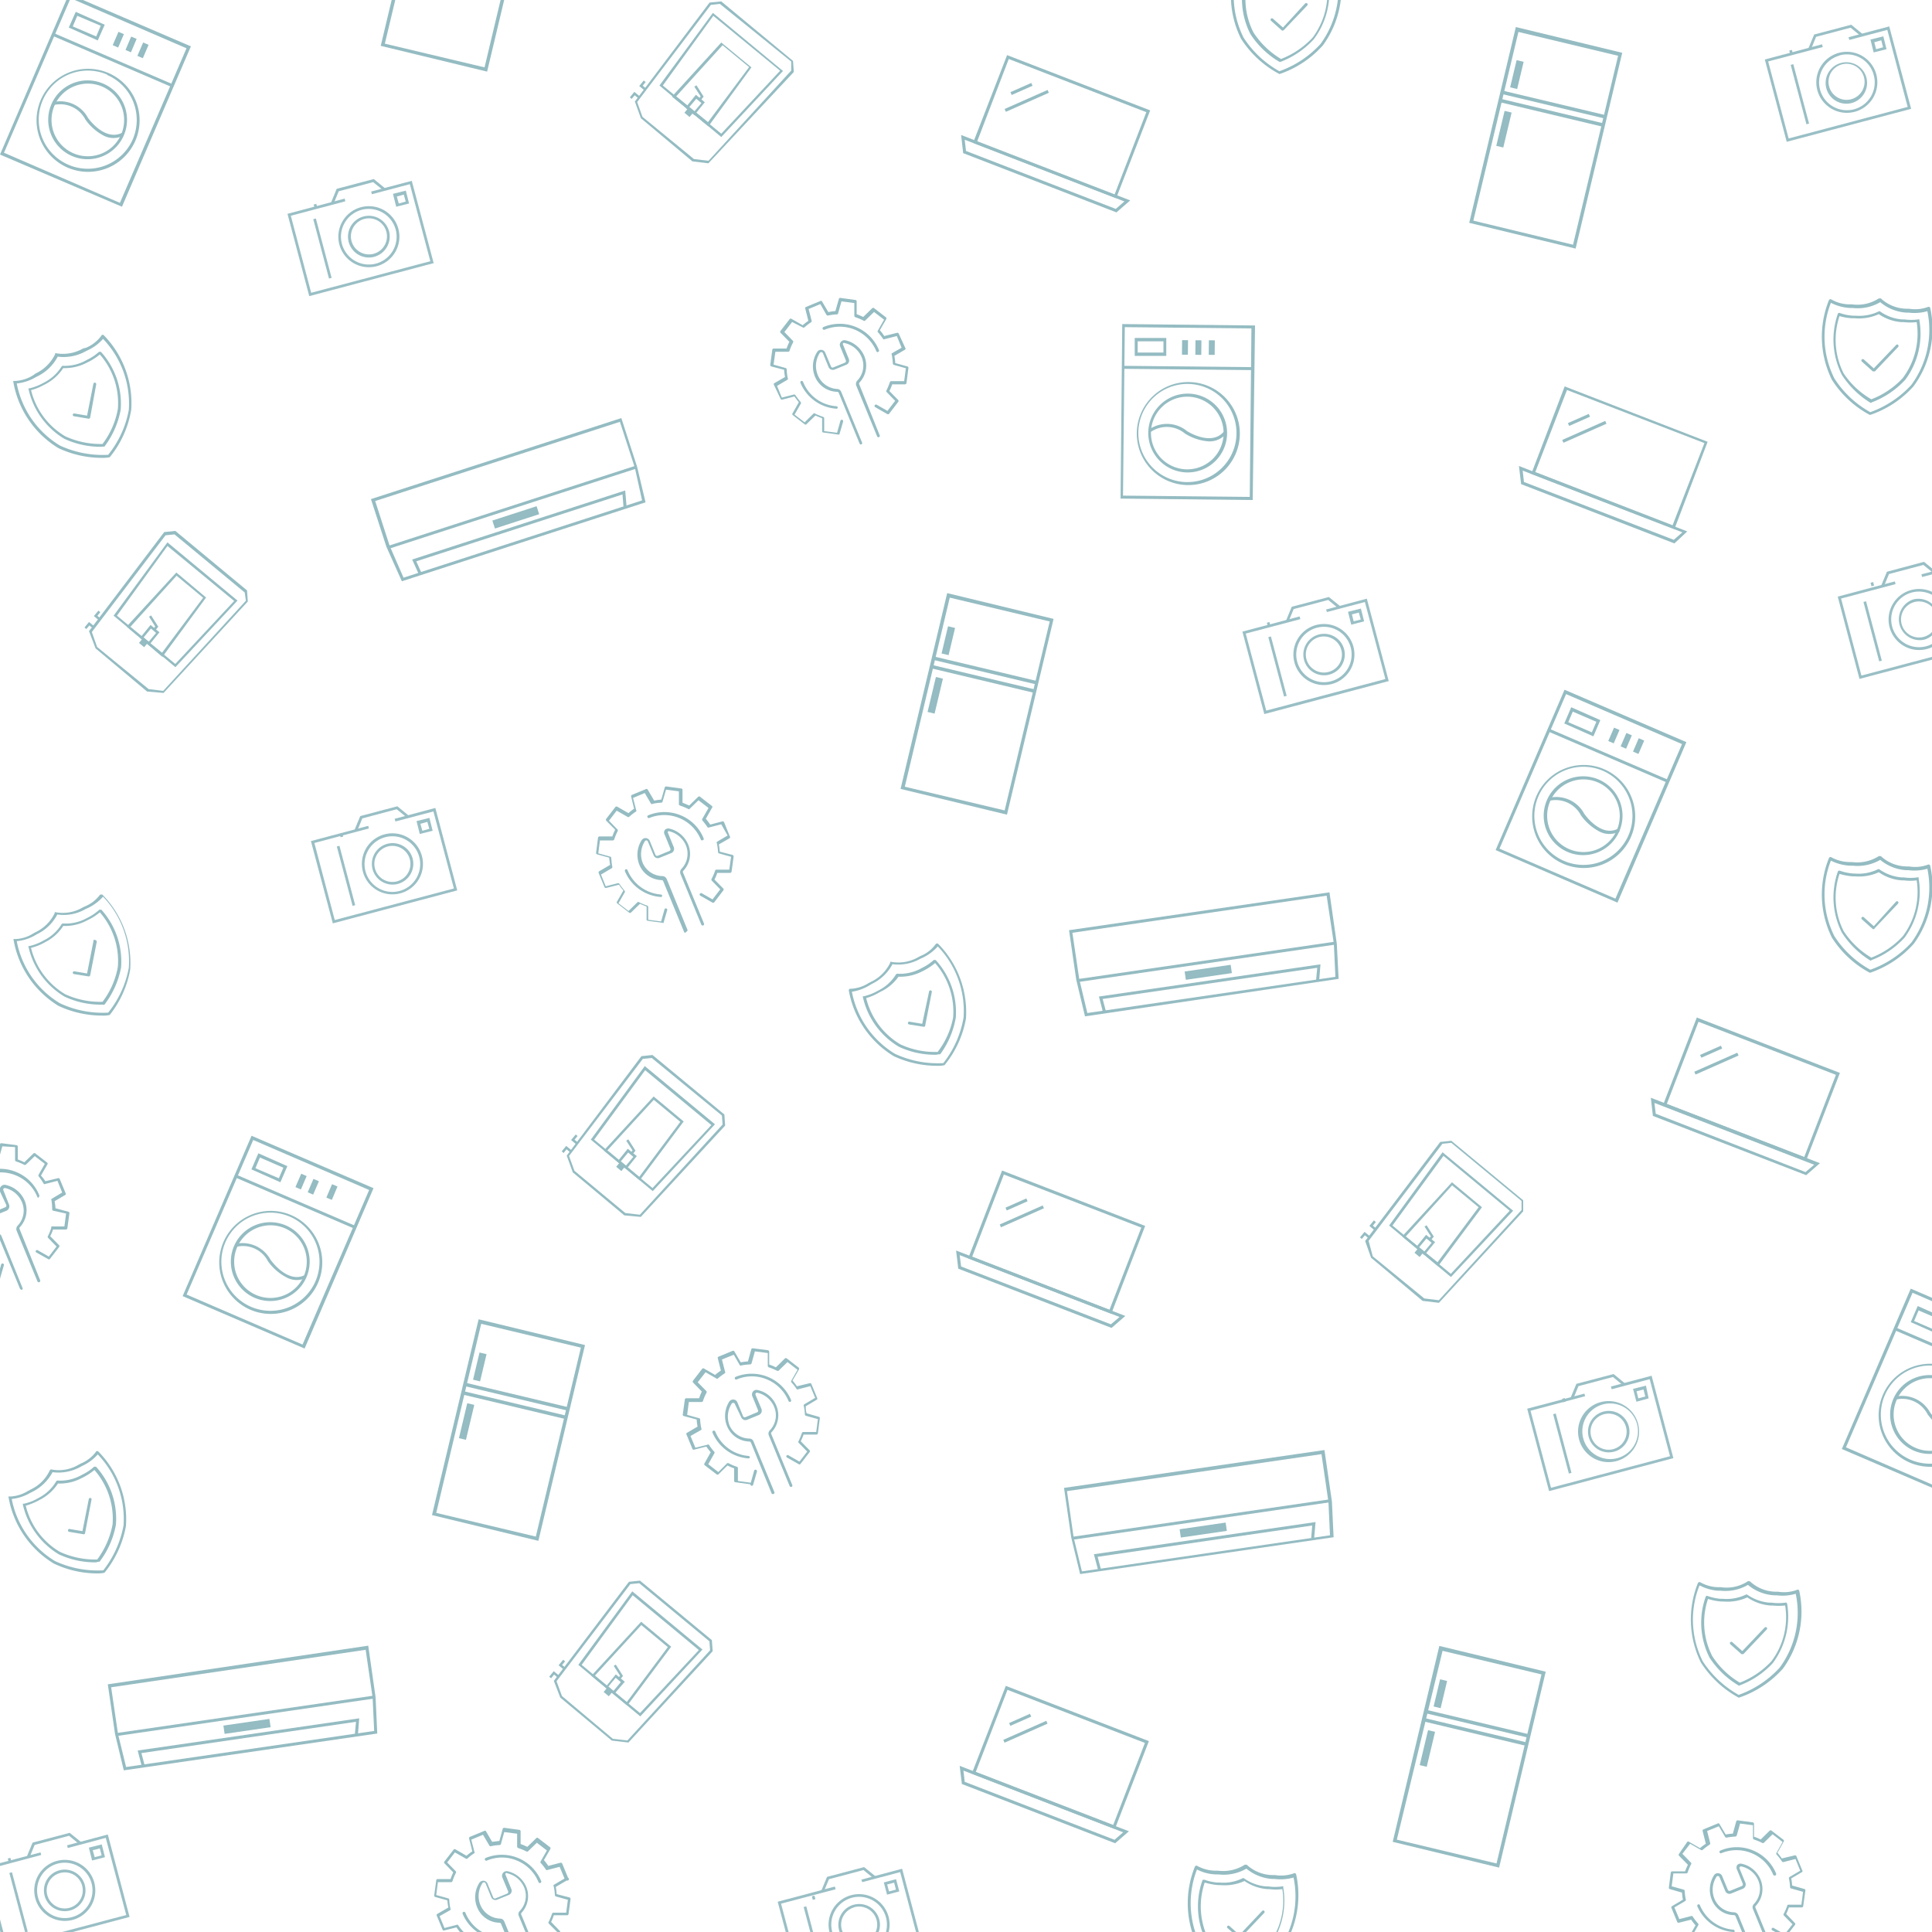 <svg id="Layer_1" data-name="Layer 1" xmlns="http://www.w3.org/2000/svg" viewBox="0 0 150 150"><defs><style>.cls-1{opacity:0.42;}.cls-2{fill:#005f6e;}.cls-3{opacity:0.4;}</style></defs><g class="cls-1"><path class="cls-2" d="M65.09,33.74h0l-1.17-.16a.1.1,0,0,1-.09-.11v-1c-.17-.06-.35-.13-.52-.21l-.7.68a.1.1,0,0,1-.14,0l-.93-.72a.1.1,0,0,1,0-.14l.48-.85c-.12-.15-.23-.29-.34-.45l-.95.25a.12.12,0,0,1-.13-.07L60.1,29.9a.11.11,0,0,1,0-.14l.85-.49a3.43,3.43,0,0,1-.07-.56l-1-.26a.13.13,0,0,1-.08-.12l.16-1.17a.11.11,0,0,1,.11-.1h1a3.38,3.38,0,0,1,.22-.52l-.69-.7a.12.12,0,0,1,0-.15l.72-.93a.12.12,0,0,1,.14,0l.86.49a4.7,4.7,0,0,1,.44-.34l-.24-.95a.1.1,0,0,1,.06-.13l1.09-.45a.11.11,0,0,1,.14,0l.5.85a4.85,4.85,0,0,1,.55-.08l.27-.94a.1.1,0,0,1,.12-.08l1.16.16a.1.1,0,0,1,.1.1v1c.17.07.35.14.51.22l.7-.68a.11.11,0,0,1,.15,0l.93.72a.11.11,0,0,1,0,.14l-.49.85a3,3,0,0,1,.34.45l1-.25a.11.11,0,0,1,.13.07L70.28,27a.11.11,0,0,1,0,.14l-.84.49a5,5,0,0,1,.07.56l.94.26a.11.11,0,0,1,.08.12l-.15,1.17a.13.13,0,0,1-.11.1h-1a3.38,3.38,0,0,1-.22.52l.69.7a.11.11,0,0,1,0,.14l-.72.94a.14.14,0,0,1-.15,0l-.92-.53a.11.11,0,0,1,.11-.19l.84.48.6-.78-.67-.69a.13.13,0,0,1,0-.13,4.91,4.91,0,0,0,.26-.63.12.12,0,0,1,.11-.08h1l.13-1-.93-.26a.13.13,0,0,1-.08-.1,5.05,5.05,0,0,0-.08-.68.11.11,0,0,1,0-.12L70,27l-.37-.91-.94.24a.12.12,0,0,1-.12,0,4.26,4.26,0,0,0-.41-.54.11.11,0,0,1,0-.13l.48-.84-.78-.6-.69.67a.09.09,0,0,1-.13,0,4.39,4.39,0,0,0-.63-.26.14.14,0,0,1-.08-.1v-1l-1-.13-.26.93a.1.1,0,0,1-.1.08,3.84,3.84,0,0,0-.68.09.12.12,0,0,1-.12-.05l-.48-.84-.91.38.24.93A.11.11,0,0,1,63,25a4.22,4.22,0,0,0-.55.42.1.1,0,0,1-.12,0L61.5,25l-.6.78.67.69a.13.13,0,0,1,0,.13,3.52,3.52,0,0,0-.27.63.1.1,0,0,1-.1.08h-1l-.14,1,.93.26a.12.12,0,0,1,.09.1,3.83,3.83,0,0,0,.08.68.11.11,0,0,1,0,.12l-.83.49.37.91.94-.24a.12.12,0,0,1,.12.05,5.12,5.12,0,0,0,.41.54.12.12,0,0,1,0,.13l-.48.84.78.6.69-.68a.09.09,0,0,1,.12,0,5,5,0,0,0,.64.26.11.11,0,0,1,.07.1v1l1,.13.26-.93a.11.11,0,0,1,.13-.08.12.12,0,0,1,.08.14l-.29,1A.11.11,0,0,1,65.09,33.74Z"/><path class="cls-2" d="M68.14,27.34a.1.1,0,0,1-.1-.07,3.12,3.12,0,0,0-1.66-1.67,3.07,3.07,0,0,0-2.36,0,.13.13,0,0,1-.15-.06.12.12,0,0,1,.06-.15,3.31,3.31,0,0,1,2.53,0,3.26,3.26,0,0,1,1.78,1.79.1.1,0,0,1-.06.14Z"/><path class="cls-2" d="M64.92,31.73h0a3.26,3.26,0,0,1-2.77-2,.11.11,0,0,1,.06-.15.11.11,0,0,1,.14.07,3,3,0,0,0,2.59,1.89.11.11,0,0,1,.1.12A.1.1,0,0,1,64.92,31.73Z"/><path class="cls-2" d="M66.84,34.51a.12.12,0,0,1-.1-.07L65.12,30.5a.13.13,0,0,0-.13-.08,1.91,1.91,0,0,1-1.72-1.19,2.06,2.06,0,0,1,.18-1.91.35.35,0,0,1,.62.06l.45,1.08a.13.13,0,0,0,.17.07l.91-.37a.14.14,0,0,0,.07-.18l-.44-1.08a.34.34,0,0,1,.06-.36.36.36,0,0,1,.35-.12,2.09,2.09,0,0,1,1.47,1.24,1.92,1.92,0,0,1-.39,2.05.14.14,0,0,0,0,.15L68.3,33.8a.1.1,0,0,1-.06.14.11.11,0,0,1-.14-.06l-1.62-3.94a.38.38,0,0,1,.07-.38,1.68,1.68,0,0,0,.35-1.82,1.84,1.84,0,0,0-1.31-1.1.12.12,0,0,0-.13,0,.14.14,0,0,0,0,.14l.44,1.08a.35.35,0,0,1-.2.46l-.9.37a.36.36,0,0,1-.47-.19l-.44-1.08a.13.13,0,0,0-.11-.08.14.14,0,0,0-.13.06,1.85,1.85,0,0,0-.16,1.71A1.72,1.72,0,0,0,65,30.2a.35.35,0,0,1,.31.22l1.62,3.94a.1.1,0,0,1-.06.14Z"/></g><g class="cls-1"><path class="cls-2" d="M145.29,31.27a.09.09,0,0,1-.07,0A6.94,6.94,0,0,1,143,29.1a6.08,6.08,0,0,1-.31-4.74.12.12,0,0,1,.06-.06.14.14,0,0,1,.09,0,3.67,3.67,0,0,0,1.05.21l.17,0a3.51,3.51,0,0,0,1.8-.33.09.09,0,0,1,.11,0,3.38,3.38,0,0,0,1.72.62l.17,0a4.06,4.06,0,0,0,1.07,0,.15.15,0,0,1,.09,0,.1.1,0,0,1,0,.07,6,6,0,0,1-1.1,4.62,6.83,6.83,0,0,1-2.6,1.75Zm-2.47-6.73a5.78,5.78,0,0,0,.32,4.45A6.49,6.49,0,0,0,145.29,31a6.43,6.43,0,0,0,2.45-1.66,5.75,5.75,0,0,0,1.07-4.33,4.24,4.24,0,0,1-1,0l-.18,0a3.58,3.58,0,0,1-1.76-.62,3.68,3.68,0,0,1-1.85.32l-.18,0A4,4,0,0,1,142.82,24.54Z"/><path class="cls-2" d="M145.21,32.21h-.05a7.92,7.92,0,0,1-2.93-2.72A7.57,7.57,0,0,1,142,23.3a.1.1,0,0,1,.08-.06.1.1,0,0,1,.09,0,2.86,2.86,0,0,0,1.43.39h.19a3.06,3.06,0,0,0,2.08-.46l.08,0a.12.12,0,0,1,.08,0,3,3,0,0,0,2,.8l.19,0a2.84,2.84,0,0,0,1.47-.14.12.12,0,0,1,.1,0,.12.12,0,0,1,.07.07A7.52,7.52,0,0,1,148.56,30,7.91,7.91,0,0,1,145.21,32.21Zm-3.06-8.7a7.24,7.24,0,0,0,.27,5.87A7.79,7.79,0,0,0,145.21,32a8,8,0,0,0,3.18-2.11,7.19,7.19,0,0,0,1.25-5.73,3.64,3.64,0,0,1-1.47.11l-.19,0a3.48,3.48,0,0,1-2-.81,3.44,3.44,0,0,1-2.15.45h-.2A3.62,3.62,0,0,1,142.15,23.51Z"/><path class="cls-2" d="M145.49,28.83a.16.16,0,0,1-.09,0l-.85-.76a.11.11,0,0,1,0-.16.12.12,0,0,1,.16,0l.77.69,1.74-1.82a.1.1,0,0,1,.15,0,.11.11,0,0,1,0,.16l-1.81,1.9Z"/></g><g class="cls-1"><path class="cls-2" d="M99.42,4.81h-.07a6.71,6.71,0,0,1-2.27-2.17,6,6,0,0,1-.31-4.73.09.09,0,0,1,.06-.06.08.08,0,0,1,.08,0A3.73,3.73,0,0,0,98-1.95h.17a3.36,3.36,0,0,0,1.79-.32.1.1,0,0,1,.12,0,3.33,3.33,0,0,0,1.71.62l.18,0a4.06,4.06,0,0,0,1.07,0,.08.08,0,0,1,.08,0s0,0,0,.07A6,6,0,0,1,102,3.05a6.78,6.78,0,0,1-2.6,1.76ZM97-1.92a5.71,5.71,0,0,0,.32,4.44,6.56,6.56,0,0,0,2.14,2.06,6.58,6.58,0,0,0,2.46-1.67,5.77,5.77,0,0,0,1.07-4.32,4.24,4.24,0,0,1-1,0l-.18,0A3.77,3.77,0,0,1,100-2a3.63,3.63,0,0,1-1.84.31H98A4.34,4.34,0,0,1,97-1.92Z"/><path class="cls-2" d="M99.34,5.75h0A7.92,7.92,0,0,1,96.35,3a7.5,7.5,0,0,1-.22-6.19.09.09,0,0,1,.07-.06.12.12,0,0,1,.1,0,2.86,2.86,0,0,0,1.43.39h.19A3.06,3.06,0,0,0,100-3.26a.08.08,0,0,1,.08,0,.07.07,0,0,1,.07,0,3.19,3.19,0,0,0,2,.8l.19,0a2.63,2.63,0,0,0,1.47-.15.17.17,0,0,1,.1,0,.11.11,0,0,1,.06.07,7.5,7.5,0,0,1-1.26,6.06A7.91,7.91,0,0,1,99.34,5.75Zm-3.06-8.7a7.24,7.24,0,0,0,.27,5.87,7.89,7.89,0,0,0,2.78,2.61,7.9,7.9,0,0,0,3.19-2.11,7.25,7.25,0,0,0,1.25-5.74,3.58,3.58,0,0,1-1.47.12l-.2,0a3.44,3.44,0,0,1-2-.81,3.53,3.53,0,0,1-2.16.45h-.19A3.57,3.57,0,0,1,96.28-2.95Z"/><path class="cls-2" d="M99.62,2.37a.16.16,0,0,1-.09,0l-.85-.76a.11.11,0,0,1,0-.16.11.11,0,0,1,.15,0l.78.69L101.33.27a.12.12,0,0,1,.16,0,.1.1,0,0,1,0,.16l-1.81,1.9S99.64,2.36,99.62,2.37Z"/></g><g class="cls-1"><path class="cls-2" d="M7.84,34.69A6.69,6.69,0,0,1,5,34.07a6,6,0,0,1-2.78-3.84.08.08,0,0,1,0-.08s0,0,.07,0a4,4,0,0,0,1-.38l.15-.08a3.43,3.43,0,0,0,1.34-1.23.13.13,0,0,1,.11-.06A3.36,3.36,0,0,0,6.64,28l.15-.08a3.82,3.82,0,0,0,.89-.6.11.11,0,0,1,.08,0,.12.12,0,0,1,.08,0,6,6,0,0,1,1.53,4.49,6.77,6.77,0,0,1-1.26,2.86.14.14,0,0,1-.08,0Zm-5.43-4.4a5.74,5.74,0,0,0,2.65,3.58,6.54,6.54,0,0,0,2.9.6,6.33,6.33,0,0,0,1.19-2.72,5.7,5.7,0,0,0-1.4-4.23,4.47,4.47,0,0,1-.85.56l-.16.08a3.71,3.71,0,0,1-1.83.42,3.71,3.71,0,0,1-1.39,1.25l-.16.08A4.17,4.17,0,0,1,2.41,30.29Z"/><path class="cls-2" d="M8,35.55a8,8,0,0,1-3.47-.76,7.51,7.51,0,0,1-3.49-5.11.1.1,0,0,1,0-.1.14.14,0,0,1,.09,0,2.9,2.9,0,0,0,1.42-.43L2.76,29a3.19,3.19,0,0,0,1.52-1.5.18.18,0,0,1,0-.07.14.14,0,0,1,.09,0,3.14,3.14,0,0,0,2.09-.38L6.68,27a2.84,2.84,0,0,0,1.17-.91A.16.16,0,0,1,7.93,26a.17.17,0,0,1,.1,0,7.54,7.54,0,0,1,2.16,5.8A7.84,7.84,0,0,1,8.52,35.5l0,0A2.93,2.93,0,0,1,8,35.55ZM1.3,29.77a7.21,7.21,0,0,0,3.35,4.82,7.88,7.88,0,0,0,3.75.72A7.79,7.79,0,0,0,10,31.83a7.26,7.26,0,0,0-2-5.52,3.55,3.55,0,0,1-1.18.88l-.18.09a3.53,3.53,0,0,1-2.16.41,3.5,3.5,0,0,1-1.58,1.53l-.17.09A3.54,3.54,0,0,1,1.3,29.77Zm3.08-2.21Z"/><path class="cls-2" d="M6.89,32.51h0l-1.13-.19a.11.11,0,1,1,0-.22l1,.17.49-2.47a.11.11,0,0,1,.13-.09.12.12,0,0,1,.09.13L7,32.42A.12.12,0,0,1,6.89,32.51Z"/></g><g class="cls-1"><path class="cls-2" d="M86.66,15.39l-11.11-4.3,2.64-6.81L89.3,8.57ZM75.86,11l10.67,4.12L89,8.71,78.32,4.58Z"/><path class="cls-2" d="M86.68,16.49l-11.9-4.6-.16-1.41,13.13,5.08ZM75,11.72l11.63,4.5.67-.58L74.9,10.85Z"/><rect class="cls-2" x="77.89" y="7.71" width="3.65" height="0.24" transform="translate(3.65 32.93) rotate(-23.87)"/><rect class="cls-2" x="78.42" y="6.79" width="1.77" height="0.24" transform="translate(3.99 32.68) rotate(-23.87)"/></g><g class="cls-1"><path class="cls-2" d="M9.47,16.05,0,12,5.35-.47,14.82,3.6ZM.31,11.86l9,3.89,5.17-12-9-3.89Z"/><path class="cls-2" d="M5.61,12.12a3.06,3.06,0,1,1,4-1.6A3.06,3.06,0,0,1,5.61,12.12Zm2.32-5.4a2.82,2.82,0,1,0,1.48,3.71A2.83,2.83,0,0,0,7.93,6.72Z"/><path class="cls-2" d="M8.11,10.56A4,4,0,0,1,6.63,9.28,2.2,2.2,0,0,0,4.19,8.15l-.07-.22A2.44,2.44,0,0,1,6.83,9.15S8.11,11,9.48,10.31l.11.21A1.65,1.65,0,0,1,8.11,10.56Z"/><path class="cls-2" d="M7.59,3.14l-2.25-1L5.88.92l2.25,1ZM5.65,2.05l1.82.78L7.82,2,6,1.23Z"/><rect class="cls-2" x="8.65" y="-0.41" width="0.23" height="10.14" transform="translate(1.02 10.88) rotate(-66.74)"/><rect class="cls-2" x="8.95" y="2.52" width="0.46" height="1.13" transform="translate(1.97 -3.38) rotate(23.26)"/><rect class="cls-2" x="9.91" y="2.93" width="0.46" height="1.13" transform="matrix(0.92, 0.39, -0.39, 0.92, 2.21, -3.72)"/><rect class="cls-2" x="10.87" y="3.35" width="0.46" height="1.13" transform="translate(2.45 -4.07) rotate(23.26)"/><path class="cls-2" d="M5.22,13a4,4,0,1,1,5.31-2.12A4,4,0,0,1,5.22,13Zm3.1-7.21a3.81,3.81,0,1,0,2,5A3.81,3.81,0,0,0,8.32,5.82Z"/></g><g class="cls-1"><path class="cls-2" d="M50.12,39,31.2,45.13,30,42.45l-1.2-3.7,19.44-6.29,1.23,3.8ZM31.33,44.85l18.52-6-.56-2.53-1.16-3.57-19,6.15,1.12,3.47Z"/><rect class="cls-2" x="29.7" y="39.26" width="20.19" height="0.23" transform="translate(-10.2 14.18) rotate(-17.95)"/><polygon class="cls-2" points="32.54 44.64 32 43.44 48.54 38.08 48.65 39.35 48.41 39.37 48.33 38.39 32.32 43.58 32.75 44.54 32.54 44.64"/><rect class="cls-2" x="38.24" y="39.84" width="3.61" height="0.65" transform="translate(-10.43 14.3) rotate(-17.95)"/></g><g class="cls-1"><path class="cls-2" d="M53.76,12.53l-4-3.35-.47-1.3L55.09.2,56,.11l5.57,4.62.06.86L55,12.68ZM49.88,9.07l4,3.28,1.13.13,6.42-7,0-.7L55.89.3l-.7.08L49.47,7.92Z"/><path class="cls-2" d="M56,10.64l-4.8-4L55.35,1l5.44,4.51Zm-4.54-4L56,10.38l4.57-4.89L55.38,1.23Z"/><path class="cls-2" d="M55,9.81,52.17,7.5,56,3.3l2.34,1.93Zm-2.5-2.33,2.47,2,3.19-4.27-2.06-1.7Z"/><rect class="cls-2" x="53.22" y="8.53" width="0.52" height="0.44" transform="translate(17.89 -32.12) rotate(39.66)"/><path class="cls-2" d="M53.91,8.94l-.69-.58.81-1,.69.58Zm-.42-.6.4.33L54.46,8l-.4-.33Z"/><polygon class="cls-2" points="54.38 7.81 54.23 7.68 54.4 7.49 53.91 6.73 54.07 6.62 54.63 7.5 54.38 7.81"/><polygon class="cls-2" points="50.03 7.01 49.63 6.68 49.98 6.25 50.13 6.37 49.9 6.65 50.15 6.87 50.03 7.01"/><polygon class="cls-2" points="49.04 7.68 48.9 7.56 49.25 7.13 49.68 7.49 49.56 7.63 49.28 7.4 49.04 7.68"/></g><g class="cls-3"><polygon class="cls-2" points="33.67 20.43 24.01 22.99 22.32 16.6 26.76 15.42 26.81 15.63 22.58 16.75 24.16 22.73 33.41 20.28 31.82 14.3 28.87 15.08 28.82 14.87 31.97 14.04 33.67 20.43"/><path class="cls-2" d="M29.05,19.94a1.62,1.62,0,1,1,1.15-2A1.63,1.63,0,0,1,29.05,19.94ZM28.28,17A1.4,1.4,0,1,0,30,18,1.4,1.4,0,0,0,28.28,17Z"/><path class="cls-2" d="M29.24,20.67a2.37,2.37,0,1,1,1.69-2.9A2.37,2.37,0,0,1,29.24,20.67Zm-1.16-4.38a2.16,2.16,0,1,0,2.64,1.53A2.17,2.17,0,0,0,28.08,16.29Z"/><path class="cls-2" d="M31.76,15.8l-1,.25-.25-1,1-.25Zm-.8,0,.54-.15-.15-.54-.54.15Z"/><polygon class="cls-2" points="25.89 15.84 25.69 15.76 26.14 14.66 29.02 13.9 29.91 14.63 29.78 14.79 28.97 14.14 26.3 14.85 25.89 15.84"/><rect class="cls-2" x="24.93" y="16.91" width="0.21" height="4.77" transform="translate(-4.11 7.06) rotate(-14.85)"/><rect class="cls-2" x="24.24" y="15.88" width="0.21" height="0.28" transform="matrix(0.97, -0.26, 0.26, 0.97, -3.29, 6.78)"/></g><g class="cls-3"><polygon class="cls-2" points="148.38 8.45 138.72 11.01 137.02 4.62 141.46 3.44 141.52 3.65 137.28 4.77 138.87 10.75 148.11 8.3 146.53 2.32 143.58 3.1 143.52 2.89 146.68 2.05 148.38 8.45"/><path class="cls-2" d="M143.76,8a1.61,1.61,0,1,1,1.14-2A1.62,1.62,0,0,1,143.76,8ZM143,5a1.4,1.4,0,1,0,1.72,1A1.4,1.4,0,0,0,143,5Z"/><path class="cls-2" d="M144,8.68a2.37,2.37,0,1,1,1.68-2.89A2.37,2.37,0,0,1,144,8.68Zm-1.16-4.37a2.16,2.16,0,1,0,2.64,1.53A2.15,2.15,0,0,0,142.79,4.31Z"/><path class="cls-2" d="M146.47,3.82l-1,.25-.25-1,1-.25Zm-.81,0,.54-.15-.14-.54-.54.15Z"/><polygon class="cls-2" points="140.59 3.86 140.4 3.77 140.85 2.68 143.73 1.92 144.62 2.65 144.48 2.81 143.68 2.15 141 2.86 140.59 3.86"/><rect class="cls-2" x="139.64" y="4.93" width="0.21" height="4.77" transform="translate(2.79 36.06) rotate(-14.85)"/><rect class="cls-2" x="138.95" y="3.9" width="0.21" height="0.28" transform="translate(3.61 35.77) rotate(-14.85)"/></g><g class="cls-1"><path class="cls-2" d="M122.33,19.3l-8.26-2,3.62-15.2,8.26,2Zm-7.94-2.17L122.13,19l3.5-14.67-7.74-1.85Z"/><rect class="cls-2" x="117.49" y="4.71" width="0.56" height="2.17" transform="translate(4.55 -27.14) rotate(13.4)"/><rect class="cls-2" x="116.48" y="8.64" width="0.56" height="2.79" transform="translate(5.51 -26.79) rotate(13.4)"/><rect class="cls-2" x="120.49" y="4" width="0.27" height="8.22" transform="translate(84.78 123.58) rotate(-76.6)"/><rect class="cls-2" x="120.34" y="4.65" width="0.27" height="8.22" transform="translate(84.03 123.92) rotate(-76.6)"/></g><g class="cls-1"><path class="cls-2" d="M37.82,5.56l-8.26-2,3.62-15.2,8.26,2ZM29.88,3.39l7.74,1.84L41.11-9.44l-7.73-1.85Z"/></g><g class="cls-1"><path class="cls-2" d="M51.46,71.65h0l-1.16-.16a.1.1,0,0,1-.1-.11v-1a4.55,4.55,0,0,1-.51-.21l-.7.68a.11.11,0,0,1-.15,0l-.93-.72a.11.11,0,0,1,0-.14l.49-.85a3.54,3.54,0,0,1-.34-.45l-1,.25a.11.11,0,0,1-.13-.07l-.45-1.09a.11.11,0,0,1,.05-.14l.84-.49a5,5,0,0,1-.07-.56l-.94-.26a.11.11,0,0,1-.08-.12l.15-1.17a.12.12,0,0,1,.11-.1h1a4.77,4.77,0,0,1,.22-.52l-.69-.7a.12.12,0,0,1,0-.15l.72-.93a.14.14,0,0,1,.15,0l.85.49a4.7,4.7,0,0,1,.44-.34L49,61.84a.11.11,0,0,1,.07-.13l1.09-.45a.1.1,0,0,1,.13.05l.5.85a5.21,5.21,0,0,1,.55-.08l.27-.94a.11.11,0,0,1,.12-.08l1.17.16a.1.1,0,0,1,.09.1v1l.52.22.7-.68a.1.1,0,0,1,.14,0l.93.72a.1.1,0,0,1,0,.14l-.48.85a5.3,5.3,0,0,1,.34.45l.95-.25a.12.12,0,0,1,.13.07l.44,1.09a.11.11,0,0,1,0,.14l-.85.49a3.43,3.43,0,0,1,.07.56l1,.26a.13.13,0,0,1,.08.12l-.16,1.17a.12.12,0,0,1-.11.1h-1a3.38,3.38,0,0,1-.22.52l.69.7a.11.11,0,0,1,0,.14l-.72.94a.12.12,0,0,1-.14,0l-.93-.53a.11.11,0,0,1,.11-.19l.84.48.6-.78-.67-.69a.13.13,0,0,1,0-.13,3.85,3.85,0,0,0,.27-.63.1.1,0,0,1,.1-.08h1l.14-1-.93-.26a.11.11,0,0,1-.08-.1,5.06,5.06,0,0,0-.09-.68.11.11,0,0,1,0-.12l.83-.49L56,64l-.94.24a.12.12,0,0,1-.12,0,4.26,4.26,0,0,0-.41-.54.12.12,0,0,1,0-.13l.48-.84-.78-.6-.69.67a.08.08,0,0,1-.12,0,5,5,0,0,0-.64-.26.11.11,0,0,1-.07-.1v-1l-1-.13-.27.93a.1.1,0,0,1-.1.08,3.61,3.61,0,0,0-.67.09.11.11,0,0,1-.12,0l-.49-.84-.91.38.24.93a.11.11,0,0,1,0,.12,3.57,3.57,0,0,0-.54.42.12.12,0,0,1-.13,0l-.84-.48-.6.78.67.69a.13.13,0,0,1,0,.13,4.39,4.39,0,0,0-.26.63.12.12,0,0,1-.11.08h-1l-.13,1,.93.26a.11.11,0,0,1,.08.1,5.05,5.05,0,0,0,.08.68.11.11,0,0,1-.05.12l-.83.49.37.91.94-.24a.12.12,0,0,1,.12.05,5.12,5.12,0,0,0,.41.54.11.11,0,0,1,0,.13l-.48.84.78.6.69-.68a.1.1,0,0,1,.13,0,4.39,4.39,0,0,0,.63.26.14.14,0,0,1,.08.1v1l1,.13.26-.93a.11.11,0,0,1,.13-.08.11.11,0,0,1,.08.14l-.29,1A.1.1,0,0,1,51.46,71.65Z"/><path class="cls-2" d="M54.51,65.25a.1.1,0,0,1-.1-.07,3.07,3.07,0,0,0-4-1.67.11.11,0,0,1-.14-.06.11.11,0,0,1,.06-.15,3.29,3.29,0,0,1,2.52,0,3.23,3.23,0,0,1,1.78,1.79.1.1,0,0,1-.06.14Z"/><path class="cls-2" d="M51.29,69.64h0a3.26,3.26,0,0,1-2.77-2,.12.12,0,0,1,.06-.15.11.11,0,0,1,.14.07,3.06,3.06,0,0,0,2.59,1.89.11.11,0,0,1,.1.12A.1.1,0,0,1,51.29,69.64Z"/><path class="cls-2" d="M53.21,72.42a.12.12,0,0,1-.1-.07l-1.62-3.94a.13.13,0,0,0-.12-.08,1.91,1.91,0,0,1-1.73-1.19,2.09,2.09,0,0,1,.18-1.91.36.36,0,0,1,.33-.16.36.36,0,0,1,.3.22l.44,1.08a.14.14,0,0,0,.18.07l.9-.37a.14.14,0,0,0,.08-.18l-.44-1.08a.34.34,0,0,1,0-.36.36.36,0,0,1,.35-.12,2.09,2.09,0,0,1,1.47,1.24,1.9,1.9,0,0,1-.39,2.05.14.14,0,0,0,0,.15l1.62,3.94a.12.12,0,0,1-.06.14.12.12,0,0,1-.15-.06l-1.62-3.94a.38.38,0,0,1,.07-.38,1.7,1.7,0,0,0,.36-1.82A1.88,1.88,0,0,0,52,64.55a.12.12,0,0,0-.13,0,.14.14,0,0,0,0,.14l.44,1.08a.35.35,0,0,1-.19.46l-.91.37a.35.35,0,0,1-.46-.19l-.45-1.08a.13.13,0,0,0-.11-.08.12.12,0,0,0-.12.06,1.85,1.85,0,0,0-.16,1.71,1.7,1.7,0,0,0,1.53,1,.38.38,0,0,1,.32.22l1.61,3.94a.1.1,0,0,1-.06.14Z"/></g><g class="cls-1"><path class="cls-2" d="M-.1,99.35h0l-1.17-.16a.11.11,0,0,1-.09-.11v-1a3.27,3.27,0,0,1-.51-.22l-.71.69a.11.11,0,0,1-.14,0l-.93-.72a.1.1,0,0,1,0-.14l.49-.86a3.46,3.46,0,0,1-.34-.44l-1,.24a.09.09,0,0,1-.12-.06l-.45-1.09a.12.12,0,0,1,0-.14l.85-.5a4.86,4.86,0,0,1-.07-.55l-1-.27a.11.11,0,0,1-.08-.12l.16-1.16a.12.12,0,0,1,.11-.1h1a3.27,3.27,0,0,1,.22-.51l-.69-.7a.12.12,0,0,1,0-.15l.72-.93a.11.11,0,0,1,.14,0l.86.49a3.46,3.46,0,0,1,.44-.34l-.24-.95a.11.11,0,0,1,.06-.13L-1.46,89a.11.11,0,0,1,.14.05l.5.84a4.86,4.86,0,0,1,.55-.07L0,88.84a.1.1,0,0,1,.12-.08l1.17.15a.12.12,0,0,1,.09.11v1a4.61,4.61,0,0,1,.51.22l.71-.69a.11.11,0,0,1,.14,0l.93.72a.11.11,0,0,1,0,.15l-.49.85a3.46,3.46,0,0,1,.34.44l1-.24a.1.1,0,0,1,.12.07l.45,1.09a.11.11,0,0,1,0,.13l-.85.5a5.17,5.17,0,0,1,.07.55l1,.27a.11.11,0,0,1,.08.12l-.16,1.17a.12.12,0,0,1-.11.09h-1a3.85,3.85,0,0,1-.22.52l.69.7a.11.11,0,0,1,0,.14l-.72.93a.1.1,0,0,1-.14,0l-.93-.52a.11.11,0,0,1,0-.15.11.11,0,0,1,.15,0l.84.48.6-.78-.67-.69a.11.11,0,0,1,0-.12,3.9,3.9,0,0,0,.26-.64A.12.12,0,0,1,4,95.22h1l.13-1L4.13,94a.12.12,0,0,1-.08-.1A4.72,4.72,0,0,0,4,93.2a.11.11,0,0,1,0-.12l.83-.49-.37-.91-.94.24a.12.12,0,0,1-.12,0A4.26,4.26,0,0,0,3,91.33a.13.13,0,0,1,0-.13l.48-.84-.78-.6L2,90.43a.12.12,0,0,1-.13,0,4.39,4.39,0,0,0-.63-.26.12.12,0,0,1-.07-.11v-1L.18,89l-.26.93a.11.11,0,0,1-.1.08,5.05,5.05,0,0,0-.68.08A.1.1,0,0,1-1,90l-.49-.83-.91.37.24.94a.11.11,0,0,1-.05.12,4.26,4.26,0,0,0-.54.41.11.11,0,0,1-.13,0l-.84-.48-.6.78.67.69a.12.12,0,0,1,0,.13,3.48,3.48,0,0,0-.26.63.13.13,0,0,1-.11.08h-1l-.13,1,.93.26a.12.12,0,0,1,.08.1,5.05,5.05,0,0,0,.08.68A.12.12,0,0,1-4,95l-.83.48.37.91.94-.23a.1.1,0,0,1,.12,0,5.23,5.23,0,0,0,.41.55.11.11,0,0,1,0,.12l-.48.84.78.6.69-.67a.12.12,0,0,1,.13,0,3.52,3.52,0,0,0,.63.27.1.1,0,0,1,.07.1v1l1,.14.26-.93a.1.1,0,0,1,.13-.08.11.11,0,0,1,.08.14l-.29,1A.1.1,0,0,1-.1,99.35Z"/><path class="cls-2" d="M3,93a.12.12,0,0,1-.1-.07,3.05,3.05,0,0,0-1.66-1.67,3.07,3.07,0,0,0-2.36,0,.1.1,0,0,1-.14-.06A.1.1,0,0,1-1.25,91a3.24,3.24,0,0,1,2.52,0A3.23,3.23,0,0,1,3.05,92.8a.1.1,0,0,1-.06.14Z"/><path class="cls-2" d="M1.65,100.12a.12.12,0,0,1-.1-.07L-.07,96.11A.13.13,0,0,0-.19,96a1.93,1.93,0,0,1-1.73-1.19,2.06,2.06,0,0,1,.18-1.91.33.33,0,0,1,.33-.16.35.35,0,0,1,.3.22l.44,1.07a.14.14,0,0,0,.17.08l.91-.38a.14.14,0,0,0,.08-.17L0,92.51a.38.38,0,0,1,.06-.37A.36.36,0,0,1,.45,92a2.08,2.08,0,0,1,1.47,1.23,1.93,1.93,0,0,1-.39,2.06.14.14,0,0,0,0,.15L3.12,99.4a.12.12,0,0,1-.07.15.12.12,0,0,1-.14-.06L1.29,95.55a.38.38,0,0,1,.07-.38,1.68,1.68,0,0,0,.35-1.82A1.86,1.86,0,0,0,.4,92.24a.14.14,0,0,0-.13.05.14.14,0,0,0,0,.14L.69,93.5A.37.37,0,0,1,.5,94l-.91.37a.37.37,0,0,1-.47-.19l-.44-1.08A.12.12,0,0,0-1.43,93a.12.12,0,0,0-.13.06,1.85,1.85,0,0,0-.15,1.71,1.7,1.7,0,0,0,1.53,1A.33.33,0,0,1,.13,96L1.75,100a.11.11,0,0,1-.06.15Z"/></g><g class="cls-1"><path class="cls-2" d="M145.29,74.58a.1.1,0,0,1-.07,0A6.94,6.94,0,0,1,143,72.4a6.05,6.05,0,0,1-.31-4.73.13.13,0,0,1,.06-.07h.09a4,4,0,0,0,1.05.22H144a3.4,3.4,0,0,0,1.8-.33.11.11,0,0,1,.11,0,3.46,3.46,0,0,0,1.72.63h.17a3.71,3.71,0,0,0,1.07,0,.14.14,0,0,1,.09,0,.12.12,0,0,1,0,.08,6,6,0,0,1-1.1,4.61,6.7,6.7,0,0,1-2.6,1.75Zm-2.47-6.73a5.76,5.76,0,0,0,.32,4.44,6.56,6.56,0,0,0,2.15,2.06,6.5,6.5,0,0,0,2.45-1.67,5.74,5.74,0,0,0,1.07-4.33,3.78,3.78,0,0,1-1,0h-.18a3.56,3.56,0,0,1-1.76-.63,3.68,3.68,0,0,1-1.85.32h-.18A5.09,5.09,0,0,1,142.82,67.85Z"/><path class="cls-2" d="M145.21,75.52h-.05a7.92,7.92,0,0,1-2.93-2.72,7.54,7.54,0,0,1-.23-6.18.1.1,0,0,1,.08-.07.08.08,0,0,1,.09,0,3,3,0,0,0,1.43.38l.19,0a3.13,3.13,0,0,0,2.08-.46.11.11,0,0,1,.08,0l.08,0a3,3,0,0,0,2,.8l.19,0a2.84,2.84,0,0,0,1.47-.14.12.12,0,0,1,.1,0,.18.18,0,0,1,.07.08,7.53,7.53,0,0,1-1.27,6.06A8,8,0,0,1,145.21,75.52Zm-3.06-8.7a7.21,7.21,0,0,0,.27,5.86,7.79,7.79,0,0,0,2.79,2.61,7.89,7.89,0,0,0,3.18-2.1,7.21,7.21,0,0,0,1.25-5.74,3.64,3.64,0,0,1-1.47.11l-.19,0a3.5,3.5,0,0,1-2-.8,3.51,3.51,0,0,1-2.15.45l-.2,0A3.68,3.68,0,0,1,142.15,66.82Z"/><path class="cls-2" d="M145.49,72.13a.09.09,0,0,1-.09,0l-.85-.76a.1.1,0,0,1,0-.15.11.11,0,0,1,.16,0l.77.69L147.21,70a.11.11,0,0,1,.16.15l-1.81,1.91A.09.09,0,0,1,145.49,72.13Z"/></g><g class="cls-1"><path class="cls-2" d="M7.84,78A6.54,6.54,0,0,1,5,77.37a6,6,0,0,1-2.78-3.83.09.09,0,0,1,0-.09.12.12,0,0,1,.07,0,4,4,0,0,0,1-.38l.15-.08a3.36,3.36,0,0,0,1.34-1.23.13.13,0,0,1,.11-.06,3.42,3.42,0,0,0,1.78-.38l.15-.08a3.83,3.83,0,0,0,.89-.61.11.11,0,0,1,.08,0,.2.2,0,0,1,.08,0,6,6,0,0,1,1.53,4.49A6.84,6.84,0,0,1,8.11,78,.12.12,0,0,1,8,78Zm-5.43-4.4a5.78,5.78,0,0,0,2.65,3.59,6.49,6.49,0,0,0,2.9.59,6.27,6.27,0,0,0,1.19-2.72,5.73,5.73,0,0,0-1.4-4.23,4,4,0,0,1-.85.56l-.16.08a3.6,3.6,0,0,1-1.83.42,3.55,3.55,0,0,1-1.39,1.25l-.16.09A4.11,4.11,0,0,1,2.41,73.59Z"/><path class="cls-2" d="M8,78.85a8,8,0,0,1-3.47-.76A7.51,7.51,0,0,1,1.06,73a.08.08,0,0,1,0-.09.11.11,0,0,1,.09,0,2.76,2.76,0,0,0,1.42-.43l.16-.09a3.15,3.15,0,0,0,1.52-1.5.1.1,0,0,1,0-.06.1.1,0,0,1,.09,0,3.06,3.06,0,0,0,2.09-.38l.17-.08a2.74,2.74,0,0,0,1.17-.91.1.1,0,0,1,.08,0,.12.12,0,0,1,.1,0,7.56,7.56,0,0,1,2.16,5.8A7.84,7.84,0,0,1,8.52,78.8l0,0A2,2,0,0,1,8,78.85ZM1.3,73.07a7.17,7.17,0,0,0,3.35,4.82,7.8,7.8,0,0,0,3.75.73A7.85,7.85,0,0,0,10,75.14a7.22,7.22,0,0,0-2-5.52,3.7,3.7,0,0,1-1.18.88l-.18.08A3.37,3.37,0,0,1,4.45,71a3.46,3.46,0,0,1-1.58,1.53l-.17.1A3.46,3.46,0,0,1,1.3,73.07Zm3.08-2.21Z"/><path class="cls-2" d="M6.89,75.81h0l-1.13-.18a.11.11,0,1,1,0-.22l1,.17.49-2.48A.1.1,0,0,1,7.42,73a.11.11,0,0,1,.09.13L7,75.73A.11.11,0,0,1,6.89,75.81Z"/></g><g class="cls-1"><path class="cls-2" d="M130,41.08l-11.11-4.29L121.48,30l11.1,4.3Zm-10.8-4.43,10.66,4.13,2.47-6.38-10.67-4.12Z"/><path class="cls-2" d="M130,42.19l-11.9-4.6-.17-1.41L131,41.26Zm-11.68-4.77,11.63,4.49.67-.58-12.4-4.79Z"/><rect class="cls-2" x="121.18" y="33.4" width="3.65" height="0.24" transform="translate(-3.04 52.65) rotate(-23.87)"/><rect class="cls-2" x="121.71" y="32.48" width="1.77" height="0.24" transform="translate(-2.71 52.4) rotate(-23.87)"/></g><g class="cls-1"><path class="cls-2" d="M140.21,90.14l-11.11-4.3L131.74,79l11.11,4.3Zm-10.8-4.43,10.67,4.12,2.46-6.38-10.67-4.12Z"/><path class="cls-2" d="M140.23,91.24l-11.9-4.6-.16-1.41,13.13,5.08Zm-11.68-4.77L140.18,91l.67-.57-12.4-4.8Z"/><rect class="cls-2" x="131.44" y="82.46" width="3.65" height="0.24" transform="translate(-22.02 60.99) rotate(-23.87)"/><rect class="cls-2" x="131.97" y="81.53" width="1.77" height="0.24" transform="translate(-21.68 60.75) rotate(-23.87)"/></g><g class="cls-1"><path class="cls-2" d="M97.26,38.82,87,38.71l.13-13.55,10.31.11Zm-10.07-.34,9.84.1.13-13.08-9.83-.1Z"/><path class="cls-2" d="M92.18,36.68a3.06,3.06,0,1,1,3.09-3A3.06,3.06,0,0,1,92.18,36.68Zm.06-5.88A2.82,2.82,0,1,0,95,33.65,2.82,2.82,0,0,0,92.24,30.8Z"/><path class="cls-2" d="M93.88,34.27A4,4,0,0,1,92,33.66a2.2,2.2,0,0,0-2.69-.1l-.15-.18a2.45,2.45,0,0,1,3,.09s1.92,1.24,2.89,0l.19.15A1.68,1.68,0,0,1,93.88,34.27Z"/><path class="cls-2" d="M90.55,27.63l-2.45,0V26.24l2.45,0Zm-2.22-.26,2,0V26.5l-2,0Z"/><rect class="cls-2" x="92.11" y="23.5" width="0.23" height="10.14" transform="translate(62.72 120.5) rotate(-89.42)"/><rect class="cls-2" x="91.77" y="26.4" width="0.46" height="1.13" transform="translate(0.28 -0.92) rotate(0.58)"/><rect class="cls-2" x="92.81" y="26.41" width="0.46" height="1.13" transform="translate(0.28 -0.93) rotate(0.58)"/><rect class="cls-2" x="93.85" y="26.42" width="0.46" height="1.13" transform="translate(0.28 -0.95) rotate(0.58)"/><path class="cls-2" d="M92.17,37.66a4,4,0,1,1,4.09-4A4,4,0,0,1,92.17,37.66Zm.08-7.85A3.81,3.81,0,1,0,96,33.66,3.81,3.81,0,0,0,92.25,29.81Z"/></g><g class="cls-1"><path class="cls-2" d="M103.93,76,84.24,78.91l-.68-2.84L83,72.22l20.22-2.94.57,4ZM84.42,78.65l19.26-2.81-.12-2.58L103,69.54,83.26,72.42,83.79,76Z"/><rect class="cls-2" x="83.59" y="74.56" width="20.19" height="0.23" transform="translate(-9.77 14.27) rotate(-8.28)"/><polygon class="cls-2" points="85.65 78.64 85.32 77.37 102.52 74.87 102.42 76.13 102.18 76.11 102.27 75.14 85.61 77.56 85.88 78.58 85.65 78.64"/><rect class="cls-2" x="92" y="75.17" width="3.61" height="0.65" transform="translate(-9.89 14.29) rotate(-8.28)"/></g><g class="cls-1"><path class="cls-2" d="M11.42,53.69l-4-3.35L6.91,49l5.84-7.69.86-.09,5.57,4.62.06.86-6.54,7.1ZM7.54,50.23l4,3.27,1.13.14,6.42-7L19,46l-5.45-4.51-.7.07L7.13,49.07Z"/><path class="cls-2" d="M13.62,51.8l-4.8-4L13,42.11l5.44,4.52Zm-4.54-4,4.53,3.75,4.57-4.89L13,42.39Z"/><path class="cls-2" d="M12.61,51,9.83,48.65l3.86-4.2L16,46.39Zm-2.5-2.32,2.47,2,3.19-4.27-2.06-1.71Z"/><rect class="cls-2" x="10.88" y="49.69" width="0.52" height="0.44" transform="translate(34.41 4.38) rotate(39.66)"/><path class="cls-2" d="M11.57,50.09l-.69-.57.81-1,.69.57Zm-.42-.6.4.33.57-.68-.4-.34Z"/><polygon class="cls-2" points="12.04 48.96 11.89 48.84 12.05 48.64 11.57 47.88 11.73 47.78 12.29 48.66 12.04 48.96"/><polygon class="cls-2" points="7.69 48.17 7.29 47.83 7.64 47.41 7.79 47.53 7.56 47.81 7.81 48.02 7.69 48.17"/><polygon class="cls-2" points="6.7 48.84 6.56 48.72 6.91 48.29 7.34 48.64 7.22 48.79 6.94 48.56 6.7 48.84"/></g><g class="cls-1"><path class="cls-2" d="M110.45,101l-4-3.35-.46-1.3,5.83-7.69.86-.09,5.58,4.62,0,.86-6.54,7.1Zm-3.87-3.46,4,3.27,1.13.14,6.42-7,0-.71-5.45-4.51-.69.07-5.73,7.54Z"/><path class="cls-2" d="M112.65,99.15l-4.8-4L112,89.46,117.48,94Zm-4.54-4,4.53,3.75L117.21,94l-5.14-4.26Z"/><path class="cls-2" d="M111.65,98.31,108.86,96l3.87-4.21,2.33,1.94ZM109.14,96,111.61,98l3.19-4.27-2.06-1.7Z"/><rect class="cls-2" x="109.91" y="97.04" width="0.52" height="0.44" transform="translate(87.42 -47.93) rotate(39.66)"/><path class="cls-2" d="M110.6,97.44l-.69-.57.81-1,.7.57Zm-.42-.6.4.33.57-.68-.4-.33Z"/><polygon class="cls-2" points="111.07 96.31 110.92 96.19 111.09 95.99 110.6 95.23 110.76 95.13 111.32 96.01 111.07 96.31"/><polygon class="cls-2" points="106.72 95.52 106.32 95.18 106.67 94.75 106.82 94.88 106.59 95.16 106.84 95.37 106.72 95.52"/><polygon class="cls-2" points="105.73 96.19 105.59 96.07 105.94 95.64 106.37 95.99 106.25 96.14 105.97 95.91 105.73 96.19"/></g><g class="cls-3"><polygon class="cls-2" points="35.5 69.13 25.84 71.69 24.14 65.3 28.59 64.12 28.64 64.32 24.41 65.45 25.99 71.43 35.24 68.98 33.65 63 30.7 63.78 30.64 63.57 33.8 62.73 35.5 69.13"/><path class="cls-2" d="M30.88,68.63a1.61,1.61,0,1,1,1.15-2A1.62,1.62,0,0,1,30.88,68.63Zm-.77-2.91a1.4,1.4,0,1,0,1.71,1A1.4,1.4,0,0,0,30.11,65.72Z"/><path class="cls-2" d="M31.07,69.36a2.37,2.37,0,1,1,1.69-2.89A2.36,2.36,0,0,1,31.07,69.36ZM29.91,65a2.16,2.16,0,1,0,2.64,1.53A2.16,2.16,0,0,0,29.91,65Z"/><path class="cls-2" d="M33.59,64.5l-1,.25-.25-1,1-.25Zm-.8,0,.54-.15-.15-.54-.54.15Z"/><polygon class="cls-2" points="27.72 64.54 27.52 64.45 27.97 63.36 30.85 62.6 31.74 63.33 31.61 63.49 30.8 62.83 28.13 63.54 27.72 64.54"/><rect class="cls-2" x="26.76" y="65.61" width="0.21" height="4.77" transform="translate(-16.53 9.16) rotate(-14.85)"/><rect class="cls-2" x="26.07" y="64.58" width="0.21" height="0.28" transform="matrix(0.97, -0.26, 0.26, 0.97, -15.71, 8.87)"/></g><g class="cls-3"><polygon class="cls-2" points="107.82 52.88 98.16 55.44 96.46 49.04 100.9 47.86 100.96 48.07 96.72 49.19 98.31 55.17 107.56 52.72 105.97 46.74 103.02 47.52 102.96 47.32 106.12 46.48 107.82 52.88"/><path class="cls-2" d="M103.2,52.38a1.61,1.61,0,1,1,1.15-2A1.62,1.62,0,0,1,103.2,52.38Zm-.77-2.92a1.4,1.4,0,1,0,.71,2.71,1.39,1.39,0,0,0,1-1.71A1.41,1.41,0,0,0,102.43,49.46Z"/><path class="cls-2" d="M103.39,53.11a2.37,2.37,0,1,1,1.69-2.9A2.37,2.37,0,0,1,103.39,53.11Zm-1.16-4.37a2.15,2.15,0,1,0,2.64,1.53A2.15,2.15,0,0,0,102.23,48.74Z"/><path class="cls-2" d="M105.91,48.24l-1,.26-.25-1,1-.25Zm-.81,0,.55-.14-.15-.54-.54.14Z"/><polygon class="cls-2" points="100.03 48.28 99.84 48.2 100.29 47.11 103.17 46.35 104.06 47.07 103.92 47.24 103.12 46.58 100.44 47.29 100.03 48.28"/><rect class="cls-2" x="99.08" y="49.36" width="0.21" height="4.77" transform="translate(-9.95 27.15) rotate(-14.85)"/><rect class="cls-2" x="98.39" y="48.32" width="0.21" height="0.28" transform="translate(-9.13 26.86) rotate(-14.85)"/></g><g class="cls-1"><path class="cls-2" d="M78.18,63.25l-8.26-2,3.62-15.2,8.26,2Zm-7.93-2.17L78,62.92l3.5-14.67L73.74,46.4Z"/><rect class="cls-2" x="73.35" y="48.66" width="0.56" height="2.17" transform="translate(13.53 -15.71) rotate(13.4)"/><rect class="cls-2" x="72.33" y="52.59" width="0.56" height="2.79" transform="translate(14.49 -15.36) rotate(13.4)"/><rect class="cls-2" x="76.35" y="47.95" width="0.27" height="8.22" transform="translate(8.11 114.39) rotate(-76.6)"/><rect class="cls-2" x="76.19" y="48.6" width="0.27" height="8.22" transform="translate(7.36 114.74) rotate(-76.6)"/></g><g class="cls-1"><path class="cls-2" d="M58.26,115.24h0l-1.17-.16A.11.11,0,0,1,57,115v-1a3.38,3.38,0,0,1-.52-.22l-.7.69a.11.11,0,0,1-.14,0l-.94-.72a.11.11,0,0,1,0-.14l.48-.86a4.7,4.7,0,0,1-.34-.44l-.95.24a.1.1,0,0,1-.13-.06l-.45-1.09a.11.11,0,0,1,0-.14l.85-.5a3.31,3.31,0,0,1-.07-.55l-1-.27a.1.1,0,0,1-.08-.12l.16-1.16a.11.11,0,0,1,.11-.1h1a4,4,0,0,1,.21-.52l-.68-.7a.12.12,0,0,1,0-.15l.72-.93a.11.11,0,0,1,.14,0l.85.49a4.43,4.43,0,0,1,.45-.34l-.24-.95a.1.1,0,0,1,.06-.13l1.09-.45a.11.11,0,0,1,.14.05l.49.84a5,5,0,0,1,.56-.07l.26-.94a.11.11,0,0,1,.12-.08l1.17.15a.12.12,0,0,1,.1.11v1a4.77,4.77,0,0,1,.52.22l.7-.69a.12.12,0,0,1,.15,0l.93.72a.14.14,0,0,1,0,.15l-.49.85a3.46,3.46,0,0,1,.34.44l1-.24a.11.11,0,0,1,.13.07l.45,1.09a.1.1,0,0,1-.05.13l-.84.5c0,.18,0,.37.07.55l.94.27a.1.1,0,0,1,.08.12l-.15,1.17a.12.12,0,0,1-.11.09h-1a4.77,4.77,0,0,1-.22.52l.69.7a.11.11,0,0,1,0,.14l-.72.93a.1.1,0,0,1-.14,0l-.92-.52a.11.11,0,0,1,0-.15.11.11,0,0,1,.15,0l.84.48.6-.78-.67-.69a.09.09,0,0,1,0-.12,5,5,0,0,0,.26-.64.12.12,0,0,1,.11-.07h1l.13-1-.93-.26a.12.12,0,0,1-.08-.11,3.73,3.73,0,0,0-.09-.67.1.1,0,0,1,.06-.12l.83-.49-.38-.91-.93.24a.11.11,0,0,1-.12,0,3.57,3.57,0,0,0-.42-.54.12.12,0,0,1,0-.13l.48-.84-.78-.6-.69.67a.13.13,0,0,1-.13,0,4.39,4.39,0,0,0-.63-.26.12.12,0,0,1-.08-.11v-1l-1-.13-.26.93a.11.11,0,0,1-.1.08,5.05,5.05,0,0,0-.68.08.11.11,0,0,1-.12,0l-.48-.83-.92.37.24.94a.11.11,0,0,1,0,.12,4.36,4.36,0,0,0-.55.41.1.1,0,0,1-.13,0l-.83-.48-.61.78.68.69a.12.12,0,0,1,0,.13,3.52,3.52,0,0,0-.27.63.11.11,0,0,1-.1.08h-1l-.13,1,.93.26a.1.1,0,0,1,.08.1,3.84,3.84,0,0,0,.09.68.12.12,0,0,1,0,.12l-.84.48.38.91.93-.23a.09.09,0,0,1,.12,0,4.22,4.22,0,0,0,.42.55.09.09,0,0,1,0,.12l-.47.84.78.61.68-.68a.13.13,0,0,1,.13,0,3.85,3.85,0,0,0,.63.27.1.1,0,0,1,.08.1v1l1,.14.26-.93a.11.11,0,0,1,.14-.08.12.12,0,0,1,.08.14l-.29,1A.11.11,0,0,1,58.26,115.24Z"/><path class="cls-2" d="M61.32,108.84a.1.1,0,0,1-.1-.07,3.1,3.1,0,0,0-1.67-1.67,3,3,0,0,0-2.35,0,.11.11,0,0,1-.15-.06.12.12,0,0,1,.06-.14,3.31,3.31,0,0,1,4.31,1.8.11.11,0,0,1-.06.14Z"/><path class="cls-2" d="M58.1,113.23h0a3.29,3.29,0,0,1-2.78-2,.11.11,0,1,1,.21-.09,3.06,3.06,0,0,0,2.59,1.9.12.12,0,0,1,.1.12A.11.11,0,0,1,58.1,113.23Z"/><path class="cls-2" d="M60,116a.1.1,0,0,1-.1-.07L58.3,112a.13.13,0,0,0-.13-.08,1.92,1.92,0,0,1-1.72-1.19,2.08,2.08,0,0,1,.17-1.91.35.35,0,0,1,.33-.16.34.34,0,0,1,.3.22l.44,1.07a.15.15,0,0,0,.18.08l.91-.38a.12.12,0,0,0,.07-.17l-.44-1.08a.36.36,0,0,1,.06-.37.34.34,0,0,1,.34-.11,2,2,0,0,1,1.47,1.23,1.91,1.91,0,0,1-.39,2.06.14.14,0,0,0,0,.15l1.62,3.93a.11.11,0,0,1-.06.15.12.12,0,0,1-.14-.06l-1.62-3.94a.36.36,0,0,1,.07-.38,1.68,1.68,0,0,0,.35-1.82,1.86,1.86,0,0,0-1.31-1.11.13.13,0,0,0-.13.05.14.14,0,0,0,0,.14l.45,1.07a.37.37,0,0,1-.2.47l-.91.37a.35.35,0,0,1-.46-.19L57.05,109a.12.12,0,0,0-.12-.08.11.11,0,0,0-.12.06,1.85,1.85,0,0,0-.16,1.71,1.72,1.72,0,0,0,1.54,1,.33.33,0,0,1,.31.22l1.62,3.93a.11.11,0,0,1-.06.15Z"/></g><g class="cls-1"><path class="cls-2" d="M134.72,152h0l-1.17-.16a.12.12,0,0,1-.1-.11v-1a3.38,3.38,0,0,1-.52-.22l-.7.69a.12.12,0,0,1-.15,0l-.93-.72a.11.11,0,0,1,0-.14l.49-.86a3.46,3.46,0,0,1-.34-.44l-.95.24a.11.11,0,0,1-.13-.06l-.45-1.09a.11.11,0,0,1,.05-.14l.84-.5a4.86,4.86,0,0,1-.07-.55l-.94-.27a.1.1,0,0,1-.08-.12l.15-1.17a.12.12,0,0,1,.11-.09h1a4.61,4.61,0,0,1,.22-.51l-.69-.7a.12.12,0,0,1,0-.15L131,143a.1.1,0,0,1,.14,0l.85.49a3,3,0,0,1,.45-.34l-.25-1a.11.11,0,0,1,.07-.12l1.09-.45a.11.11,0,0,1,.13,0l.5.85a5,5,0,0,1,.56-.07l.26-.95a.12.12,0,0,1,.12-.08l1.17.16a.12.12,0,0,1,.09.11v1a3.38,3.38,0,0,1,.52.22l.7-.69a.11.11,0,0,1,.14,0l.94.72a.11.11,0,0,1,0,.14l-.48.86a4.7,4.7,0,0,1,.34.44l1-.24a.11.11,0,0,1,.13.06l.45,1.09a.11.11,0,0,1,0,.14l-.85.5a3.31,3.31,0,0,1,.07.55l.95.27a.1.1,0,0,1,.08.12L140,148a.11.11,0,0,1-.11.09h-1a4.55,4.55,0,0,1-.21.51l.68.71a.11.11,0,0,1,0,.14l-.72.93a.1.1,0,0,1-.14,0l-.92-.52a.11.11,0,0,1,0-.16.11.11,0,0,1,.15,0l.83.48.61-.78-.68-.69a.12.12,0,0,1,0-.13,3.52,3.52,0,0,0,.27-.63.1.1,0,0,1,.1-.07h1l.13-1-.93-.26a.1.1,0,0,1-.08-.1,3.84,3.84,0,0,0-.09-.68.1.1,0,0,1,.05-.11l.83-.49-.37-.91-.93.24a.11.11,0,0,1-.12-.05,4.34,4.34,0,0,0-.42-.54.11.11,0,0,1,0-.13l.47-.84-.78-.6-.68.67a.13.13,0,0,1-.13,0,4.19,4.19,0,0,0-.63-.26.12.12,0,0,1-.08-.11v-1l-1-.13-.26.93a.15.15,0,0,1-.11.08,4.91,4.91,0,0,0-.67.08.11.11,0,0,1-.12-.05l-.49-.83-.91.37.24.94a.12.12,0,0,1-.05.12,4.26,4.26,0,0,0-.54.41.13.13,0,0,1-.13,0l-.84-.48-.6.78.67.69a.1.1,0,0,1,0,.13,4.39,4.39,0,0,0-.26.63.12.12,0,0,1-.11.07h-1l-.13,1,.93.26a.11.11,0,0,1,.08.1,3.84,3.84,0,0,0,.09.68.1.1,0,0,1-.06.11l-.83.49.38.91.93-.24a.11.11,0,0,1,.12.05,3.57,3.57,0,0,0,.42.54.12.12,0,0,1,0,.13l-.48.84.78.6.69-.67a.13.13,0,0,1,.13,0,3.48,3.48,0,0,0,.63.26.12.12,0,0,1,.08.11v1l1,.13.26-.93a.12.12,0,0,1,.14-.07.11.11,0,0,1,.07.13l-.28,1A.13.13,0,0,1,134.72,152Z"/><path class="cls-2" d="M137.77,145.62a.12.12,0,0,1-.1-.07,3.08,3.08,0,0,0-4-1.68.11.11,0,1,1-.08-.2,3.24,3.24,0,0,1,2.52,0,3.29,3.29,0,0,1,1.79,1.8.12.12,0,0,1-.06.14Z"/><path class="cls-2" d="M134.56,150h0a3.31,3.31,0,0,1-2.78-2,.11.11,0,0,1,.06-.14.1.1,0,0,1,.14.06,3.1,3.1,0,0,0,2.59,1.9.11.11,0,0,1,0,.22Z"/><path class="cls-2" d="M136.47,152.79a.12.12,0,0,1-.1-.07l-1.62-3.94a.14.14,0,0,0-.12-.09,1.88,1.88,0,0,1-1.72-1.18,2.08,2.08,0,0,1,.17-1.92.33.33,0,0,1,.33-.15.35.35,0,0,1,.3.22l.44,1.07a.14.14,0,0,0,.18.07l.91-.37a.14.14,0,0,0,.07-.17l-.44-1.08a.38.38,0,0,1,0-.37.36.36,0,0,1,.35-.11,2.05,2.05,0,0,1,1.47,1.23,1.91,1.91,0,0,1-.39,2.06.13.13,0,0,0,0,.14l1.62,3.94a.11.11,0,1,1-.21.09l-1.61-3.94a.35.35,0,0,1,.06-.38,1.7,1.7,0,0,0,.36-1.82,1.85,1.85,0,0,0-1.32-1.11.14.14,0,0,0-.13.05.14.14,0,0,0,0,.14l.44,1.07a.36.36,0,0,1-.19.47l-.91.37a.35.35,0,0,1-.46-.19l-.45-1.08a.12.12,0,0,0-.11-.08.1.1,0,0,0-.12.05,1.85,1.85,0,0,0-.16,1.71,1.68,1.68,0,0,0,1.53,1.05.38.38,0,0,1,.32.22l1.62,3.94a.13.13,0,0,1-.06.15Z"/></g><g class="cls-1"><path class="cls-2" d="M96,152.9a.1.1,0,0,1-.07,0,6.94,6.94,0,0,1-2.27-2.16,6.05,6.05,0,0,1-.31-4.73.13.13,0,0,1,.06-.07h.09a4,4,0,0,0,1,.22h.17a3.38,3.38,0,0,0,1.8-.33.11.11,0,0,1,.11,0,3.46,3.46,0,0,0,1.72.63h.17a3.71,3.71,0,0,0,1.07,0,.14.14,0,0,1,.09,0,.12.12,0,0,1,0,.08,6,6,0,0,1-1.1,4.61,6.83,6.83,0,0,1-2.6,1.75Zm-2.47-6.73a5.76,5.76,0,0,0,.32,4.44,6.38,6.38,0,0,0,2.15,2A6.31,6.31,0,0,0,98.49,151a5.74,5.74,0,0,0,1.07-4.33,3.78,3.78,0,0,1-1,0h-.18a3.61,3.61,0,0,1-1.76-.63,3.68,3.68,0,0,1-1.85.32h-.18A5.09,5.09,0,0,1,93.57,146.17Z"/><path class="cls-2" d="M96,153.84h0A7.85,7.85,0,0,1,93,151.11a7.54,7.54,0,0,1-.23-6.18.1.1,0,0,1,.08-.07.08.08,0,0,1,.09,0,3,3,0,0,0,1.43.38l.19,0a3.13,3.13,0,0,0,2.08-.46.11.11,0,0,1,.08,0,.12.12,0,0,1,.08,0,3,3,0,0,0,2,.8l.19,0a2.93,2.93,0,0,0,1.48-.14.1.1,0,0,1,.09,0,.18.18,0,0,1,.07.08,7.53,7.53,0,0,1-1.27,6.06A8,8,0,0,1,96,153.84Zm-3.06-8.71a7.24,7.24,0,0,0,.27,5.87A7.87,7.87,0,0,0,96,153.61a7.89,7.89,0,0,0,3.18-2.1,7.21,7.21,0,0,0,1.25-5.74,3.64,3.64,0,0,1-1.47.11l-.19,0a3.5,3.5,0,0,1-2-.8,3.51,3.51,0,0,1-2.15.45l-.2,0A3.45,3.45,0,0,1,92.9,145.13Z"/><path class="cls-2" d="M96.24,150.45a.07.07,0,0,1-.08,0l-.86-.76a.1.1,0,0,1,0-.15.11.11,0,0,1,.16,0l.77.69L98,148.36a.1.1,0,0,1,.15,0,.11.11,0,0,1,0,.16l-1.81,1.91A.09.09,0,0,1,96.24,150.45Z"/></g><g class="cls-1"><path class="cls-2" d="M7.45,121.3a6.65,6.65,0,0,1-2.88-.62,6.08,6.08,0,0,1-2.79-3.84.15.15,0,0,1,0-.09.13.13,0,0,1,.07,0,3.75,3.75,0,0,0,1-.37l.16-.09A3.36,3.36,0,0,0,4.37,115a.13.13,0,0,1,.11-.05,3.36,3.36,0,0,0,1.78-.39l.15-.08a3.82,3.82,0,0,0,.89-.6.11.11,0,0,1,.08,0,.09.09,0,0,1,.08,0A6,6,0,0,1,9,118.38a6.72,6.72,0,0,1-1.27,2.87.09.09,0,0,1-.08,0ZM2,116.9a5.72,5.72,0,0,0,2.64,3.58,6.6,6.6,0,0,0,2.91.6,6.66,6.66,0,0,0,1.19-2.72,5.74,5.74,0,0,0-1.41-4.23,4.64,4.64,0,0,1-.85.56l-.16.08a3.62,3.62,0,0,1-1.82.41,3.68,3.68,0,0,1-1.4,1.26l-.15.08A4.94,4.94,0,0,1,2,116.9Z"/><path class="cls-2" d="M7.64,122.16a7.86,7.86,0,0,1-3.47-.77,7.52,7.52,0,0,1-3.5-5.11.14.14,0,0,1,0-.09.12.12,0,0,1,.1,0,2.83,2.83,0,0,0,1.41-.44.7.7,0,0,0,.17-.09,3.08,3.08,0,0,0,1.51-1.49.12.12,0,0,1,.14-.08,3,3,0,0,0,2.1-.37l.17-.09a2.79,2.79,0,0,0,1.17-.9s0-.06.08-.06a.08.08,0,0,1,.09,0,7.49,7.49,0,0,1,2.17,5.8,8,8,0,0,1-1.67,3.64l0,0A2.88,2.88,0,0,1,7.64,122.16ZM.91,116.38a7.24,7.24,0,0,0,3.36,4.82,7.86,7.86,0,0,0,3.75.72,8,8,0,0,0,1.57-3.48,7.22,7.22,0,0,0-2-5.52,3.57,3.57,0,0,1-1.18.88l-.17.09a3.53,3.53,0,0,1-2.16.41,3.57,3.57,0,0,1-1.58,1.53l-.18.09A3.54,3.54,0,0,1,.91,116.38ZM4,114.17Z"/><path class="cls-2" d="M6.5,119.12h0l-1.13-.19a.11.11,0,0,1-.09-.13.1.1,0,0,1,.12-.09l1,.17.49-2.47a.11.11,0,0,1,.22,0L6.61,119A.11.11,0,0,1,6.5,119.12Z"/></g><g class="cls-1"><path class="cls-2" d="M86.28,102,75.17,97.7l2.63-6.82,11.11,4.3Zm-10.8-4.43,10.66,4.12,2.47-6.38L77.94,91.19Z"/><path class="cls-2" d="M86.3,103.1,74.4,98.5l-.17-1.41,13.14,5.08ZM74.62,98.33l11.63,4.49.67-.57-12.41-4.8Z"/><rect class="cls-2" x="77.51" y="94.32" width="3.65" height="0.24" transform="translate(-31.43 40.18) rotate(-23.87)"/><rect class="cls-2" x="78.04" y="93.39" width="1.77" height="0.24" transform="translate(-31.09 39.94) rotate(-23.87)"/></g><g class="cls-1"><path class="cls-2" d="M23.65,104.7l-9.47-4.07,5.35-12.45L29,92.25Zm-9.16-4.19,9,3.88,5.17-12-9-3.88Z"/><path class="cls-2" d="M19.79,100.77a3.06,3.06,0,1,1,4-1.6A3.06,3.06,0,0,1,19.79,100.77Zm2.32-5.41a2.82,2.82,0,1,0,1.48,3.71A2.83,2.83,0,0,0,22.11,95.36Z"/><path class="cls-2" d="M22.29,99.2a4.07,4.07,0,0,1-1.48-1.27,2.18,2.18,0,0,0-2.44-1.13l-.07-.23A2.48,2.48,0,0,1,21,97.8S22.3,99.68,23.66,99l.11.21A1.65,1.65,0,0,1,22.29,99.2Z"/><path class="cls-2" d="M21.77,91.79l-2.25-1,.54-1.25,2.25,1ZM19.83,90.7l1.82.78.35-.82-1.82-.79Z"/><rect class="cls-2" x="22.83" y="88.23" width="0.23" height="10.14" transform="translate(-71.83 77.54) rotate(-66.74)"/><rect class="cls-2" x="23.14" y="91.17" width="0.46" height="1.13" transform="translate(38.13 -1.77) rotate(23.26)"/><rect class="cls-2" x="24.09" y="91.58" width="0.46" height="1.13" transform="translate(38.37 -2.12) rotate(23.26)"/><rect class="cls-2" x="25.05" y="91.99" width="0.46" height="1.13" transform="matrix(0.92, 0.39, -0.39, 0.92, 38.61, -2.46)"/><path class="cls-2" d="M19.4,101.67a4,4,0,1,1,5.31-2.11A4,4,0,0,1,19.4,101.67Zm3.1-7.21a3.81,3.81,0,1,0,2,5A3.81,3.81,0,0,0,22.5,94.46Z"/></g><g class="cls-1"><path class="cls-2" d="M103.54,119.35l-19.68,2.86-.69-2.84-.56-3.85,20.22-2.94.58,4ZM84,122l19.26-2.8-.12-2.59-.54-3.71-19.76,2.87.52,3.61Z"/><rect class="cls-2" x="83.21" y="117.86" width="20.19" height="0.23" transform="translate(-16.01 14.66) rotate(-8.28)"/><polygon class="cls-2" points="85.27 121.95 84.93 120.67 102.14 118.17 102.03 119.44 101.8 119.42 101.88 118.44 85.22 120.87 85.49 121.89 85.27 121.95"/><rect class="cls-2" x="91.61" y="118.47" width="3.61" height="0.65" transform="translate(-16.13 14.69) rotate(-8.28)"/></g><g class="cls-1"><path class="cls-2" d="M48.47,94.36l-4-3.34L44,89.72,49.8,82l.86-.09,5.58,4.62.06.86-6.55,7.09ZM44.6,90.9l3.95,3.28,1.13.13,6.42-7-.05-.7L50.6,82.14l-.69.07-5.73,7.54Z"/><path class="cls-2" d="M50.68,92.48l-4.81-4,4.19-5.71,5.45,4.52Zm-4.55-4,4.53,3.76,4.57-4.89-5.14-4.26Z"/><path class="cls-2" d="M49.67,91.64l-2.79-2.31,3.87-4.2,2.33,1.94Zm-2.51-2.33,2.47,2.06,3.19-4.27-2.06-1.71Z"/><rect class="cls-2" x="47.93" y="90.37" width="0.52" height="0.44" transform="translate(68.9 -9.91) rotate(39.66)"/><path class="cls-2" d="M48.63,90.77l-.7-.58.81-1,.7.57Zm-.43-.6.4.33.57-.68-.4-.34Z"/><polygon class="cls-2" points="49.09 89.64 48.95 89.52 49.11 89.32 48.62 88.56 48.78 88.46 49.34 89.34 49.09 89.64"/><polygon class="cls-2" points="44.74 88.85 44.34 88.51 44.7 88.08 44.84 88.2 44.61 88.49 44.87 88.7 44.74 88.85"/><polygon class="cls-2" points="43.76 89.52 43.61 89.39 43.96 88.97 44.39 89.32 44.27 89.47 43.99 89.23 43.76 89.52"/></g><g class="cls-3"><polygon class="cls-2" points="129.92 113.21 120.27 115.77 118.57 109.37 123.01 108.2 123.07 108.4 118.83 109.53 120.42 115.51 129.66 113.06 128.08 107.08 125.13 107.86 125.07 107.65 128.23 106.81 129.92 113.21"/><path class="cls-2" d="M125.31,112.71a1.61,1.61,0,1,1,1.14-2A1.61,1.61,0,0,1,125.31,112.71Zm-.78-2.91a1.4,1.4,0,0,0,.72,2.71,1.4,1.4,0,1,0-.72-2.71Z"/><path class="cls-2" d="M125.5,113.44a2.37,2.37,0,1,1,1.68-2.9A2.37,2.37,0,0,1,125.5,113.44Zm-1.16-4.37a2.16,2.16,0,0,0,1.1,4.17,2.16,2.16,0,1,0-1.1-4.17Z"/><path class="cls-2" d="M128,108.57l-.95.26-.26-1,1-.25Zm-.8,0,.54-.15-.14-.54-.54.14Z"/><polygon class="cls-2" points="122.14 108.62 121.94 108.53 122.39 107.44 125.28 106.68 126.17 107.41 126.03 107.57 125.23 106.91 122.55 107.62 122.14 108.62"/><rect class="cls-2" x="121.19" y="109.69" width="0.21" height="4.77" transform="translate(-24.67 34.83) rotate(-14.85)"/><rect class="cls-2" x="120.5" y="108.65" width="0.21" height="0.28" transform="matrix(0.97, -0.26, 0.26, 0.97, -23.85, 34.54)"/></g><g class="cls-3"><polygon class="cls-2" points="71.73 151.48 62.08 154.04 60.38 147.65 64.82 146.47 64.88 146.68 60.64 147.8 62.23 153.78 71.47 151.33 69.89 145.35 66.94 146.13 66.88 145.93 70.04 145.09 71.73 151.48"/><path class="cls-2" d="M67.12,151a1.61,1.61,0,1,1-.83-3.12,1.61,1.61,0,0,1,.83,3.12Zm-.78-2.92a1.4,1.4,0,1,0,1.72,1A1.41,1.41,0,0,0,66.34,148.07Z"/><path class="cls-2" d="M67.31,151.72a2.37,2.37,0,1,1,1.68-2.9A2.38,2.38,0,0,1,67.31,151.72Zm-1.16-4.38a2.16,2.16,0,1,0,2.64,1.54A2.16,2.16,0,0,0,66.15,147.34Z"/><path class="cls-2" d="M69.82,146.85l-.95.25-.25-.95.95-.25Zm-.8,0,.54-.14-.14-.54-.54.14Z"/><polygon class="cls-2" points="63.95 146.89 63.76 146.81 64.21 145.72 67.09 144.96 67.98 145.68 67.84 145.85 67.04 145.19 64.36 145.9 63.95 146.89"/><rect class="cls-2" x="63" y="147.96" width="0.21" height="4.77" transform="translate(-36.42 21.19) rotate(-14.85)"/><rect class="cls-2" x="62.31" y="146.93" width="0.21" height="0.28" transform="matrix(0.97, -0.26, 0.26, 0.97, -35.61, 20.91)"/></g><g class="cls-1"><path class="cls-2" d="M41.8,119.63l-8.26-2,3.62-15.2,8.26,2Zm-7.93-2.17,7.73,1.84,3.5-14.67-7.74-1.85Z"/><rect class="cls-2" x="36.97" y="105.04" width="0.56" height="2.17" transform="translate(25.61 -5.74) rotate(13.4)"/><rect class="cls-2" x="35.95" y="108.97" width="0.56" height="2.79" transform="translate(26.56 -5.39) rotate(13.4)"/><rect class="cls-2" x="39.97" y="104.33" width="0.27" height="8.22" transform="translate(-74.68 122.32) rotate(-76.6)"/><rect class="cls-2" x="39.81" y="104.98" width="0.27" height="8.22" transform="translate(-75.43 122.67) rotate(-76.6)"/></g><g class="cls-1"><path class="cls-2" d="M38.86,152.6h0l-1.17-.16a.11.11,0,0,1-.1-.11v-1a4.71,4.71,0,0,1-.52-.21l-.7.68a.11.11,0,0,1-.14,0l-.94-.72a.12.12,0,0,1,0-.14l.49-.85c-.12-.15-.24-.3-.34-.45l-.95.24a.1.1,0,0,1-.13-.06l-.45-1.09a.11.11,0,0,1,.05-.14l.85-.49a5,5,0,0,1-.08-.56l-.94-.26a.12.12,0,0,1-.08-.12l.16-1.17a.1.1,0,0,1,.11-.1h1a4.71,4.71,0,0,1,.21-.52l-.68-.7a.11.11,0,0,1,0-.15l.72-.93a.12.12,0,0,1,.14,0l.85.49a3.79,3.79,0,0,1,.45-.34l-.25-1a.12.12,0,0,1,.07-.13l1.09-.45a.11.11,0,0,1,.14,0l.49.84.56-.07.26-.94a.12.12,0,0,1,.12-.08l1.17.16a.11.11,0,0,1,.1.1v1a4.77,4.77,0,0,1,.52.22l.7-.68a.1.1,0,0,1,.14,0l.94.72a.12.12,0,0,1,0,.14l-.49.85a3.79,3.79,0,0,1,.34.45l.95-.25a.12.12,0,0,1,.13.07l.45,1.09A.1.1,0,0,1,44,146l-.85.5a3.43,3.43,0,0,1,.07.56l1,.26a.12.12,0,0,1,.08.12l-.16,1.17a.1.1,0,0,1-.11.09H43a4.71,4.71,0,0,1-.21.52l.68.7a.1.1,0,0,1,0,.14l-.72.94a.11.11,0,0,1-.14,0l-.92-.52a.11.11,0,0,1,0-.15.11.11,0,0,1,.15,0l.84.48.6-.79-.68-.68a.11.11,0,0,1,0-.13,4.91,4.91,0,0,0,.26-.63.11.11,0,0,1,.1-.08h1l.13-1-.93-.26a.11.11,0,0,1-.08-.1,3.84,3.84,0,0,0-.09-.68.11.11,0,0,1,0-.12l.84-.49-.38-.91-.93.24a.11.11,0,0,1-.12,0,3.57,3.57,0,0,0-.42-.54.11.11,0,0,1,0-.13l.48-.84-.78-.6-.69.67a.11.11,0,0,1-.13,0,4.91,4.91,0,0,0-.63-.26.12.12,0,0,1-.08-.11v-1l-1-.13-.26.93a.11.11,0,0,1-.1.08,3.84,3.84,0,0,0-.68.09.1.1,0,0,1-.12-.06l-.49-.83-.91.38.24.93a.11.11,0,0,1,0,.12,3.57,3.57,0,0,0-.54.42.12.12,0,0,1-.13,0l-.84-.48-.6.78.67.69a.1.1,0,0,1,0,.13,4.39,4.39,0,0,0-.26.63.11.11,0,0,1-.1.08H34l-.13,1,.93.26a.1.1,0,0,1,.08.1,3.84,3.84,0,0,0,.09.68.11.11,0,0,1,0,.12l-.84.48.38.92.93-.24a.1.1,0,0,1,.12,0A3.64,3.64,0,0,0,36,150a.1.1,0,0,1,0,.13l-.48.83.78.61.69-.68a.13.13,0,0,1,.13,0,3.85,3.85,0,0,0,.63.27.11.11,0,0,1,.08.1v1l1,.13.26-.93a.11.11,0,0,1,.14-.08.11.11,0,0,1,.07.14l-.28,1A.12.12,0,0,1,38.86,152.6Z"/><path class="cls-2" d="M41.92,146.2a.11.11,0,0,1-.11-.07,3.05,3.05,0,0,0-1.66-1.67,3,3,0,0,0-2.36,0,.12.12,0,0,1-.14-.06.11.11,0,0,1,.06-.15,3.31,3.31,0,0,1,4.31,1.8.11.11,0,0,1-.06.14Z"/><path class="cls-2" d="M38.7,150.59h0a3.28,3.28,0,0,1-2.78-2,.11.11,0,0,1,.21-.09,3.06,3.06,0,0,0,2.59,1.9.12.12,0,0,1,.1.12A.12.12,0,0,1,38.7,150.59Z"/><path class="cls-2" d="M40.62,153.37a.12.12,0,0,1-.11-.07l-1.61-3.94a.13.13,0,0,0-.13-.08,1.9,1.9,0,0,1-1.72-1.19,2.06,2.06,0,0,1,.17-1.91.36.36,0,0,1,.33-.16.35.35,0,0,1,.3.22l.44,1.07a.14.14,0,0,0,.18.08l.91-.37a.14.14,0,0,0,.07-.18L39,145.76a.36.36,0,0,1,.4-.48,2.07,2.07,0,0,1,1.47,1.24,1.9,1.9,0,0,1-.39,2,.14.14,0,0,0,0,.15l1.62,3.94a.11.11,0,0,1-.06.14.1.1,0,0,1-.14-.06l-1.62-3.94a.34.34,0,0,1,.07-.38,1.7,1.7,0,0,0,.35-1.82,1.88,1.88,0,0,0-1.32-1.11.11.11,0,0,0-.12,0,.12.12,0,0,0,0,.14l.44,1.08a.35.35,0,0,1-.19.46l-.91.37a.35.35,0,0,1-.46-.19l-.44-1.08a.15.15,0,0,0-.12-.08.14.14,0,0,0-.12.06,1.85,1.85,0,0,0-.16,1.71,1.72,1.72,0,0,0,1.53,1.05.35.35,0,0,1,.32.22l1.62,3.94a.12.12,0,0,1-.06.14Z"/></g><g class="cls-1"><path class="cls-2" d="M135.08,130.87H135a6.9,6.9,0,0,1-2.27-2.17,6,6,0,0,1-.3-4.73.1.1,0,0,1,.05-.06.1.1,0,0,1,.09,0,4.12,4.12,0,0,0,1,.22h.18a3.47,3.47,0,0,0,1.79-.32.11.11,0,0,1,.12,0,3.49,3.49,0,0,0,1.71.62l.17,0a4.12,4.12,0,0,0,1.08,0,.08.08,0,0,1,.08,0s0,0,.05.07a6.06,6.06,0,0,1-1.1,4.61,6.71,6.71,0,0,1-2.6,1.75Zm-2.47-6.73a5.72,5.72,0,0,0,.33,4.44,6.46,6.46,0,0,0,2.14,2.06,6.58,6.58,0,0,0,2.46-1.67,5.71,5.71,0,0,0,1.06-4.32,4.81,4.81,0,0,1-1,0l-.17,0a3.65,3.65,0,0,1-1.77-.63,3.66,3.66,0,0,1-1.85.32h-.18A4.45,4.45,0,0,1,132.61,124.14Z"/><path class="cls-2" d="M135,131.81h0a8,8,0,0,1-2.94-2.73,7.54,7.54,0,0,1-.23-6.18s.05-.06.08-.06a.1.1,0,0,1,.09,0,2.92,2.92,0,0,0,1.43.39h.19a3,3,0,0,0,2.08-.46.1.1,0,0,1,.09,0,.11.11,0,0,1,.07,0,3,3,0,0,0,2,.81l.19,0a2.84,2.84,0,0,0,1.48-.15.12.12,0,0,1,.1,0,.11.11,0,0,1,.06.07,7.52,7.52,0,0,1-1.27,6.06A8,8,0,0,1,135,131.81Zm-3.06-8.7a7.22,7.22,0,0,0,.26,5.87,8,8,0,0,0,2.79,2.61,7.89,7.89,0,0,0,3.18-2.11,7.17,7.17,0,0,0,1.25-5.74,3.58,3.58,0,0,1-1.47.12l-.19,0a3.48,3.48,0,0,1-2.05-.81,3.49,3.49,0,0,1-2.15.45h-.2A3.55,3.55,0,0,1,132,123.11Z"/><path class="cls-2" d="M135.29,128.42a.1.1,0,0,1-.09,0l-.86-.76a.12.12,0,0,1,0-.16.11.11,0,0,1,.16,0l.77.69,1.74-1.83a.12.12,0,0,1,.16,0,.11.11,0,0,1,0,.15l-1.81,1.91A.09.09,0,0,1,135.29,128.42Z"/></g><g class="cls-1"><path class="cls-2" d="M72.68,81.89a6.54,6.54,0,0,1-2.89-.62A6,6,0,0,1,67,77.44a.1.1,0,0,1,0-.09.12.12,0,0,1,.07,0,4,4,0,0,0,1-.38l.15-.08a3.36,3.36,0,0,0,1.34-1.23.13.13,0,0,1,.11-.06,3.42,3.42,0,0,0,1.78-.38l.15-.08a3.82,3.82,0,0,0,.89-.6.07.07,0,0,1,.08,0,.11.11,0,0,1,.08,0A6,6,0,0,1,74.21,79,6.76,6.76,0,0,1,73,81.85a.12.12,0,0,1-.08,0Zm-5.43-4.4a5.75,5.75,0,0,0,2.65,3.59,6.34,6.34,0,0,0,2.9.59A6.27,6.27,0,0,0,74,79a5.73,5.73,0,0,0-1.4-4.23,4.48,4.48,0,0,1-.85.57l-.16.08a3.67,3.67,0,0,1-1.83.41A3.55,3.55,0,0,1,68.36,77l-.16.09A4.11,4.11,0,0,1,67.25,77.49Z"/><path class="cls-2" d="M72.86,82.75A8,8,0,0,1,69.39,82a7.49,7.49,0,0,1-3.49-5.11.11.11,0,0,1,.12-.12,2.83,2.83,0,0,0,1.41-.44l.17-.09a3.15,3.15,0,0,0,1.52-1.5.1.1,0,0,1,0-.06.1.1,0,0,1,.09,0,3.09,3.09,0,0,0,2.09-.37l.17-.09a2.65,2.65,0,0,0,1.17-.91.1.1,0,0,1,.08-.05.12.12,0,0,1,.1,0A7.56,7.56,0,0,1,75,79.06a7.84,7.84,0,0,1-1.67,3.64l0,0A2,2,0,0,1,72.86,82.75ZM66.14,77a7.21,7.21,0,0,0,3.35,4.82,7.88,7.88,0,0,0,3.75.72A7.85,7.85,0,0,0,74.81,79a7.22,7.22,0,0,0-2-5.52,3.7,3.7,0,0,1-1.18.88l-.18.08a3.48,3.48,0,0,1-2.16.42,3.5,3.5,0,0,1-1.58,1.52l-.17.1A3.78,3.78,0,0,1,66.14,77Zm3.08-2.21Z"/><path class="cls-2" d="M71.73,79.72h0l-1.13-.18a.11.11,0,0,1,0-.22l1,.17L72.13,77a.11.11,0,1,1,.22,0l-.51,2.58A.12.12,0,0,1,71.73,79.72Z"/></g><g class="cls-1"><path class="cls-2" d="M86.56,142l-11.11-4.3,2.64-6.81,11.11,4.29Zm-10.8-4.43,10.67,4.12,2.46-6.37L78.22,131.2Z"/><path class="cls-2" d="M86.58,143.11l-11.9-4.6-.17-1.41,13.14,5.08ZM74.9,138.34l11.63,4.5.67-.58-12.4-4.79Z"/><rect class="cls-2" x="77.79" y="134.33" width="3.65" height="0.24" transform="translate(-47.6 43.72) rotate(-23.87)"/><rect class="cls-2" x="78.32" y="133.41" width="1.77" height="0.24" transform="translate(-47.26 43.47) rotate(-23.87)"/></g><g class="cls-1"><path class="cls-2" d="M152.48,116.57,143,112.5l5.35-12.45,9.46,4.07Zm-9.16-4.2,9,3.89,5.17-12-9-3.89Z"/><path class="cls-2" d="M148.62,112.64a3.06,3.06,0,1,1,4-1.61A3.06,3.06,0,0,1,148.62,112.64Zm2.33-5.41a2.82,2.82,0,1,0,1.48,3.71A2.82,2.82,0,0,0,151,107.23Z"/><path class="cls-2" d="M151.12,111.07a4,4,0,0,1-1.47-1.28,2.21,2.21,0,0,0-2.45-1.13l-.07-.22a2.47,2.47,0,0,1,2.72,1.22s1.28,1.88,2.64,1.16l.11.21A1.65,1.65,0,0,1,151.12,111.07Z"/><path class="cls-2" d="M150.61,103.65l-2.26-1,.54-1.25,2.26,1Zm-2-1.09,1.83.79.35-.82-1.83-.79Z"/><rect class="cls-2" x="151.67" y="100.1" width="0.23" height="10.14" transform="translate(-4.78 203.08) rotate(-66.74)"/><path class="cls-2" d="M148.24,113.54a4,4,0,1,1,5.31-2.12A4,4,0,0,1,148.24,113.54Zm3.1-7.21a3.81,3.81,0,1,0,2,5A3.82,3.82,0,0,0,151.34,106.33Z"/></g><g class="cls-1"><path class="cls-2" d="M125.58,70.08,116.12,66l5.35-12.45,9.46,4.07Zm-9.16-4.19,9,3.88,5.17-12-9-3.88Z"/><path class="cls-2" d="M121.72,66.15a3.06,3.06,0,1,1,4-1.6A3.06,3.06,0,0,1,121.72,66.15Zm2.33-5.41a2.82,2.82,0,1,0,1.48,3.71A2.83,2.83,0,0,0,124.05,60.74Z"/><path class="cls-2" d="M124.22,64.58a4.1,4.1,0,0,1-1.47-1.27,2.22,2.22,0,0,0-2.45-1.14l-.07-.22A2.47,2.47,0,0,1,123,63.18s1.28,1.88,2.64,1.15l.11.21A1.65,1.65,0,0,1,124.22,64.58Z"/><path class="cls-2" d="M123.71,57.17l-2.26-1,.54-1.26,2.26,1Zm-1.95-1.1,1.83.79.35-.82-1.83-.79Z"/><rect class="cls-2" x="124.77" y="53.61" width="0.23" height="10.14" transform="translate(21.65 150.24) rotate(-66.74)"/><rect class="cls-2" x="125.07" y="56.55" width="0.46" height="1.13" transform="translate(32.74 -44.85) rotate(23.26)"/><rect class="cls-2" x="126.03" y="56.96" width="0.46" height="1.13" transform="translate(32.98 -45.19) rotate(23.26)"/><rect class="cls-2" x="126.99" y="57.37" width="0.46" height="1.13" transform="translate(33.22 -45.54) rotate(23.26)"/><path class="cls-2" d="M121.34,67.05a4,4,0,1,1,5.31-2.12A4,4,0,0,1,121.34,67.05Zm3.1-7.21a3.81,3.81,0,1,0,2,5A3.82,3.82,0,0,0,124.44,59.84Z"/></g><g class="cls-1"><path class="cls-2" d="M29.29,134.59,9.61,137.45l-.68-2.83-.56-3.85,20.22-3,.57,4Zm-19.5,2.6,19.26-2.8-.12-2.59-.54-3.71L8.63,131l.53,3.61Z"/><rect class="cls-2" x="8.96" y="133.1" width="20.19" height="0.23" transform="translate(-18.98 4.13) rotate(-8.28)"/><polygon class="cls-2" points="11.02 137.19 10.69 135.91 27.89 133.41 27.79 134.68 27.55 134.66 27.64 133.68 10.98 136.11 11.25 137.13 11.02 137.19"/><rect class="cls-2" x="17.37" y="133.71" width="3.61" height="0.65" transform="translate(-19.1 4.16) rotate(-8.28)"/></g><g class="cls-1"><path class="cls-2" d="M47.5,135.14l-4-3.34L43,130.5l5.83-7.69.86-.09,5.58,4.62.06.86-6.54,7.09Zm-3.87-3.46L47.58,135l1.13.13,6.42-7-.05-.7-5.45-4.51-.69.07-5.73,7.54Z"/><path class="cls-2" d="M49.71,133.26l-4.81-4,4.19-5.71,5.45,4.52Zm-4.55-4L49.69,133l4.57-4.89-5.14-4.26Z"/><path class="cls-2" d="M48.7,132.42l-2.79-2.31,3.87-4.2,2.33,1.94Zm-2.51-2.33,2.47,2.06,3.19-4.27-2.06-1.71Z"/><rect class="cls-2" x="46.96" y="131.15" width="0.52" height="0.44" transform="translate(94.7 0.09) rotate(39.66)"/><path class="cls-2" d="M47.66,131.55,47,131l.81-1,.7.57Zm-.43-.6.4.33.57-.68-.4-.34Z"/><polygon class="cls-2" points="48.12 130.42 47.98 130.3 48.14 130.1 47.65 129.34 47.81 129.24 48.37 130.12 48.12 130.42"/><polygon class="cls-2" points="43.77 129.63 43.37 129.29 43.73 128.86 43.87 128.99 43.64 129.27 43.9 129.48 43.77 129.63"/><polygon class="cls-2" points="42.79 130.3 42.64 130.18 42.99 129.75 43.42 130.1 43.3 130.25 43.02 130.01 42.79 130.3"/></g><g class="cls-3"><polygon class="cls-2" points="10.06 148.83 0.4 151.39 -1.29 144.99 3.15 143.82 3.2 144.02 -1.03 145.15 0.56 151.13 9.8 148.68 8.21 142.69 5.26 143.48 5.21 143.27 8.37 142.43 10.06 148.83"/><path class="cls-2" d="M5.44,148.33a1.61,1.61,0,0,1-.83-3.12,1.61,1.61,0,1,1,.83,3.12Zm-.77-2.91a1.4,1.4,0,0,0-1,1.71,1.4,1.4,0,1,0,2.71-.72A1.39,1.39,0,0,0,4.67,145.42Z"/><path class="cls-2" d="M5.64,149.06a2.37,2.37,0,1,1,1.68-2.9A2.37,2.37,0,0,1,5.64,149.06Zm-1.16-4.37a2.15,2.15,0,1,0,2.63,1.53A2.16,2.16,0,0,0,4.48,144.69Z"/><path class="cls-2" d="M8.15,144.19l-1,.26-.25-1,1-.25Zm-.8,0,.54-.14-.14-.54-.55.14Z"/><polygon class="cls-2" points="2.28 144.24 2.08 144.15 2.53 143.06 5.41 142.3 6.3 143.02 6.17 143.19 5.36 142.53 2.69 143.24 2.28 144.24"/><rect class="cls-2" x="1.33" y="145.31" width="0.21" height="4.77" transform="translate(-37.8 5.3) rotate(-14.85)"/><rect class="cls-2" x="0.64" y="144.27" width="0.21" height="0.28" transform="translate(-36.99 5.01) rotate(-14.85)"/></g><g class="cls-3"><polygon class="cls-2" points="154.03 50.15 144.37 52.71 142.68 46.32 147.12 45.14 147.17 45.35 142.94 46.47 144.52 52.45 153.77 50 152.18 44.02 149.23 44.8 149.18 44.59 152.33 43.76 154.03 50.15"/><path class="cls-2" d="M149.41,49.66a1.62,1.62,0,0,1-.83-3.13,1.62,1.62,0,0,1,.83,3.13Zm-.77-2.92a1.4,1.4,0,1,0,1.71,1A1.41,1.41,0,0,0,148.64,46.74Z"/><path class="cls-2" d="M149.6,50.39a2.37,2.37,0,1,1,1.69-2.9A2.37,2.37,0,0,1,149.6,50.39ZM148.44,46a2.16,2.16,0,1,0,2.64,1.53A2.17,2.17,0,0,0,148.44,46Z"/><polygon class="cls-2" points="146.25 45.56 146.05 45.48 146.5 44.39 149.38 43.62 150.27 44.35 150.14 44.52 149.33 43.86 146.66 44.57 146.25 45.56"/><rect class="cls-2" x="145.29" y="46.63" width="0.21" height="4.77" transform="translate(-7.71 38.9) rotate(-14.85)"/><rect class="cls-2" x="144.6" y="45.6" width="0.21" height="0.28" transform="matrix(0.97, -0.26, 0.26, 0.97, -6.89, 38.61)"/></g><g class="cls-1"><path class="cls-2" d="M116.39,145l-8.26-2,3.62-15.21,8.26,2Zm-7.94-2.17,7.74,1.85L119.68,130,112,128.17Z"/><rect class="cls-2" x="111.55" y="130.42" width="0.56" height="2.17" transform="translate(33.52 -22.34) rotate(13.4)"/><rect class="cls-2" x="110.54" y="134.36" width="0.56" height="2.79" transform="translate(34.48 -21.99) rotate(13.4)"/><rect class="cls-2" x="114.55" y="129.71" width="0.27" height="8.22" transform="translate(-42.07 214.38) rotate(-76.6)"/><rect class="cls-2" x="114.4" y="130.36" width="0.27" height="8.22" transform="translate(-42.82 214.72) rotate(-76.6)"/></g></svg>